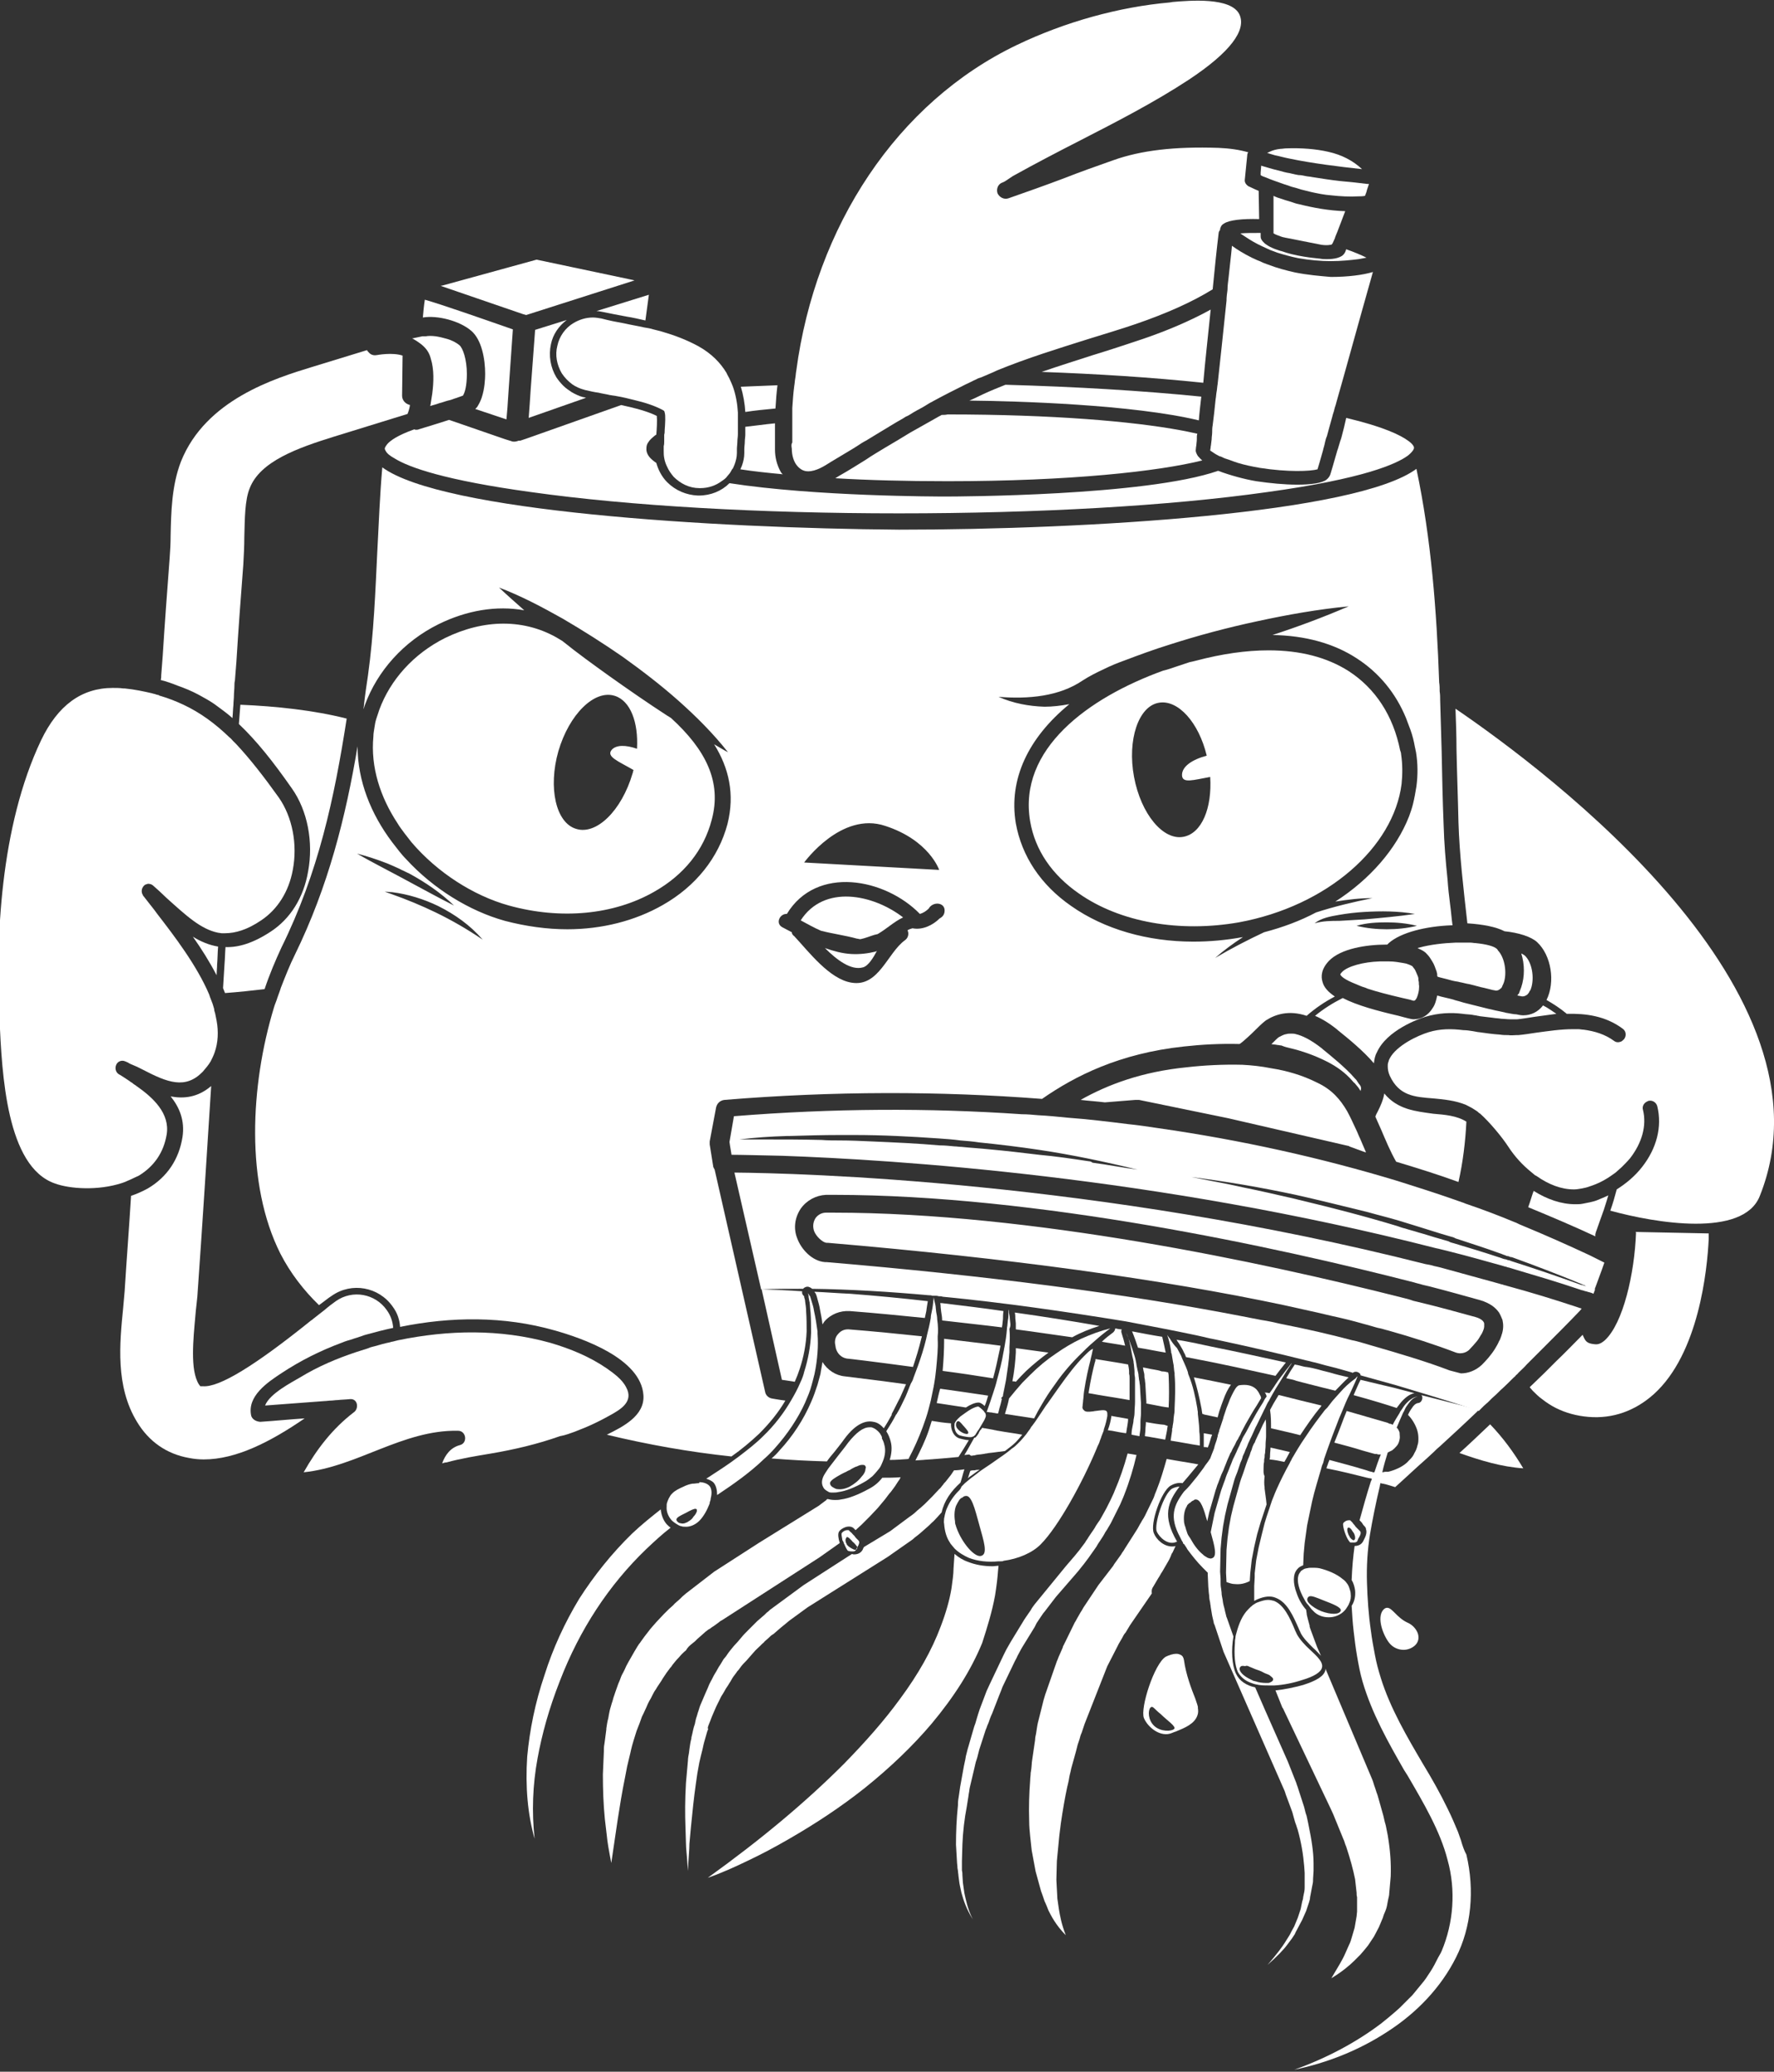 <svg xmlns="http://www.w3.org/2000/svg" viewBox="0 0 358.7 418.9"><rect x="0" y="0" width="358.7" height="418.9" fill="#333333" stroke="none"/><style>.st0{fill:#fff}</style><path class="st0" d="M244.8 62.6c-4 2.2-8.6 4.2-13.9 6-3.3 1.1-6.6 2.2-9.9 3.2-3.4 1.1-6.9 2.2-10.4 3.4 11.1.4 22.3 1.1 32.7 2.2.4-4.6 1-9.8 1.5-14.8zM294.3 143.3c.1 2.7.2 5.5.2 8.2.1 4.9.3 9.9.4 14.8.2 6.5 1 13.3 1.8 20.4 3.1.2 5.8.7 7.5 1.6 2.9.3 5.4 1.1 6.6 2.2 2.9 2.7 3.7 8.1 1.9 11.7 1.4.8 2.8 1.7 4.1 2.8 3.8-.1 7.8.4 11.3 3 .7.5.8 1.4.3 2.1-.2.2-.4.4-.6.5-.5.2-1 .2-1.4-.1-1.9-1.4-4-2-6.2-2.3-.4 0-.7-.1-1.1-.1h-1c-2.6 0-5.1.4-7.4.7-1.3.2-2.6.4-3.7.5h-.4c-.5 0-1.1.1-1.6 0-.6 0-1.1 0-1.7-.1-1.5-.1-2.9-.3-4.3-.5h-.1c-.4-.1-.7-.1-1.1-.2-.6-.1-1.3-.2-1.9-.2-2.4-.3-4.7-.3-7 .4s-6.5 2.7-7.9 5.3c0 .1-.1.2-.1.2-.1.2-.1.4-.2.6-.1.3-.1.5-.1.8 0 .6.1 1.2.4 1.9 1.9 4.1 5 4.3 8.8 4.6 2.1.2 4.4.4 6.6 1.3.6.3 1.2.6 1.8 1 .3.2.5.3.7.5.1.1.2.2.4.3 1.9 1.7 4.4 4.7 5.7 6.7 1.3 2 2.9 3.7 4.5 5 .2.2.4.3.6.5.2.2.4.3.6.4 2.4 1.7 5 2.7 7.5 2.7h.1c.5 0 1-.1 1.6-.2.5-.1 1-.2 1.5-.4 1.6-.5 3.2-1.3 4.7-2.4.3-.2.6-.4.9-.7.3-.3.6-.5.9-.8.6-.6 1.2-1.2 1.7-1.8 2.4-3.1 3.4-6.6 2.6-9.8-.2-.7.2-1.4.9-1.7.1 0 .1-.1.2-.1.8-.2 1.6.3 1.8 1.1 1 4.1-.1 8.5-3.1 12.3-1.4 1.8-3.2 3.3-5.1 4.5-.4 1.5-.8 2.9-1.3 4.3 9.1 2.5 26.8 5.5 30.2-2.9 16.6-41.3-42.6-85.7-61.5-98.6zM54.7 188.4c-3.5 2.3-6.5 3.2-9.1 3.1-.1 1.1-.1 2.3-.2 3.4-.1 1.6-.2 3.3-.3 4.9.1.3.3.7.4 1 2.7-.2 5.5-.5 8-.8 1-3 2.2-5.8 3.4-8.4 7.5-15.2 10.7-30.2 13.2-46.3-6.7-1.7-14.3-2.5-21.5-2.8l-.3 3.9c3.6 3.4 7 7.7 10.7 13 3.2 4.5 4.4 10.9 3.3 16.8-.9 5.3-3.6 9.6-7.6 12.2z"/><path class="st0" d="M279.9 221.1c-.2 1.3-.8 2.6-1.3 3.6-.2.4-.4.7-.5 1.1l1.2 2.7c.9 2.1 1.8 4.3 3 6.4 4.3 1.3 8.5 2.6 12.6 4.1.9-4 1.4-8.1 1.6-12.2-1.9-1.2-4.3-1.4-6.7-1.6-3.5-.5-7.2-.8-9.9-4.1zM172.1 192.9c-1.8-.1-3.6-.6-5.3-1.2 2.4 2.4 5.3 4.6 7.7 3.9 1.1-.3 2.1-2 2.8-3.3-.1 0-.1 0-.2.1-1.6.4-3.3.6-5 .5zM304.6 204.8c-.2 0-.3-.1-.4-.1-.5-.1-.9-.2-1.4-.3-.6-.1-1.2-.3-1.8-.4l-2.4-.6-1.2-.3c-.7-.2-1.3-.3-1.9-.5-.6-.2-1.2-.3-1.7-.5-1.1-.3-2.2-.5-3.2-.8-.2.9-.4 1.8-.9 2.5-.9 1.5-2.3 2.3-3.8 2.3-.4 0-.8-.1-1.2-.2-.5-.1-1.1-.3-1.9-.5-4.3-1-8.4-2.1-11.3-3.6-2 1-3.9 2.2-5.6 3.6 1.4.6 2.9 1.5 4.5 2.8l.1.1c2 1.6 5.2 4.2 7.3 6.7.1-.8.2-1.5.6-2.2 2-4.5 8.5-6.8 9.8-7.2 2.7-.8 5.2-.9 7.6-.6.6.1 1.3.1 1.9.2.4.1.8.1 1.1.2.2 0 .4.1.6.1.8.1 1.7.2 2.5.3.6.1 1.1.1 1.7.2.5 0 1.1.1 1.7.1h1.5c1-.1 2.2-.3 3.5-.5 1.4-.2 2.9-.4 4.4-.6-.9-.6-1.7-1.2-2.7-1.7-1 1.3-2.4 2-4 2-.5 0-.9-.1-1.4-.2-.6 0-1.3-.2-2-.3zM260.7 211.9c2.6.6 5.1 1.5 7.5 2.7 2.2 1.1 3.9 2.4 5.2 3.9.2.2.3.4.5.5.2.2.3.4.5.6.3.3.5.7.7 1 .2-.6.1-.9-.2-1.3l-.1-.1c-.1-.2-.3-.4-.4-.6-.1-.2-.3-.4-.5-.6-1.8-2.1-4.8-4.5-6.5-5.9l-.1-.1c-2.3-1.8-4-2.6-5.3-2.9-.3-.1-.6-.1-.9-.1-.4 0-.7 0-1 .1-.7.1-1.2.5-1.5.6-.2.1-.9.8-1.5 1.4h-.1c.4.1.9.1 1.3.2.3 0 .5.1.8.1.7.3 1.2.4 1.6.5zM251.2 215.3c-3.8-.1-7.7.1-11.2.5-9.1.9-16 3.5-21.5 6.6 1.6.2 3.3.3 4.9.5l6.2-.5h.7l18 3.7 24.3 5.6c.1 0 .2 0 .2.1l3 1.1c.1 0 .2.1.4.1-.4-.9-.8-1.9-1.2-2.8-.3-.6-.5-1.2-.8-1.8-.6-1.3-1.2-2.6-1.8-3.7-1.4-2.4-3.1-4.4-6.1-5.8-3-1.5-6.1-2.4-9.3-2.9-2-.4-3.9-.6-5.8-.7zM161.9 186.1c1.3.7 2.7 1.5 4.1 2.1 2.3.6 4.7.9 7.3 1.6.2 0 .4.1.6.1h.1c1-.2 1.9-.6 2.9-.9.2 0 .3-.1.5-.1 1.8-1 3.3-2.5 5.2-3.4-6.1-4.7-16-6.7-20.7.6zM50.8 286.3c-.9-4 3.3-6.8 6.2-8.7 3.8-2.5 7.8-4.5 12.1-6.1.7-.3 1.4-.5 2.1-.7.5-.2 1-.3 1.5-.5.4-.1.8-.3 1.2-.4 1.8-.5 3.7-1 5.6-1.4-.1-1.3-.5-2.5-1.3-3.6-2.3-3.3-6.9-4.2-10.3-1.8-.7.5-1.5 1.1-2.3 1.8-.3.2-.6.5-.9.7-.5.4-.9.7-1.4 1.1-.1.1-.2.2-.4.3-11.3 9.1-18.6 13.6-21.9 13.3v.1-.1h-.5l-.3-.4c-1.8-2.9-1.1-9.2-.7-13.8.1-1.4.3-2.7.4-3.9 1-14.1 1.9-28.4 2.8-42.6-2.7 2.3-5.5 2.6-8.2 2.1 1.8 2.2 2.9 4.9 2.4 8.2-.7 4.5-3.1 8.1-7 10.4-1.1.6-2.2 1.1-3.4 1.5-.4 6.5-.9 12.9-1.3 19.3-.1 1.1-.2 2.2-.3 3.4-.7 7.1-1.6 15.8 2.8 23 2.4 4 6 6.5 10.5 7.3 1 .2 2 .3 3 .3 6.5 0 13.4-3.5 20.4-8.3-3 .2-6 .5-9 .7-1-.1-1.6-.6-1.8-1.2zM43.9 195c.1-1.2.1-2.4.2-3.6-1.8-.3-3.5-1-5.1-2 1.7 2.4 3.4 5.1 4.8 7.8 0-.8.1-1.5.1-2.2zM40.2 140.5c1.1.6 2.2 1.2 3.2 1.9 1.2.9 2.5 1.8 3.6 2.8.1-.9.1-1.8.2-2.7 0-.6.1-1.3.1-1.9 0-.6.1-1.3.1-1.9 0-.4 0-.7.1-1.1l.3-3.8c.4-6.5.9-13.2 1.4-19.7.1-1.8.2-3.7.2-5.5.1-3.7.1-7.5 1.1-9.9 2.1-5.4 9.6-8.1 17-10.4l14.9-4.6c.2-.5.4-1.1.5-1.8l-.3-.1c-.8-.3-1.3-1-1.3-1.8l.1-8.1c-2.1-.7-5.2-.1-5.2-.1-.5.1-1.1 0-1.5-.4-.2-.2-.4-.4-.5-.6l-11.1 3.4c-7.5 2.3-21.5 6.6-26.5 19.1-1.9 4.9-2 10.3-2.1 15 0 1.7-.1 3.2-.2 4.6-.5 6.6-1 13.3-1.4 19.7l-.3 3.9c0 .3 0 .6-.1 1 1.2.3 2.3.7 3.3 1.1 1.7.6 3.1 1.2 4.4 1.9z"/><path class="st0" d="M25.7 238.8c.2-.1.5-.2.7-.3.6-.3 1.1-.5 1.7-.8 3.1-1.9 5-4.7 5.6-8.3.7-4.3-2.8-7.5-6.1-9.8-.2-.2-.5-.3-.7-.5-.2-.2-.5-.3-.7-.5l-.9-.6c-.5-.3-.9-.6-1.3-.8-.6-.4-.8-1.2-.5-1.9.3-.7 1.1-1 1.8-.7.3.1.7.3 1 .5.2.1.5.2.7.3.2.1.5.2.7.3l1.2.6c5 2.6 8.6 4 12.1.4.6-.7 1.2-1.4 1.6-2.1.3-.6.6-1.2.8-1.8.7-2 .8-4.2.4-6.4l-.3-1.5c-.1-.3-.2-.6-.2-.9-.1-.3-.2-.7-.3-1-.2-.6-.5-1.2-.7-1.9-2.5-5.9-7.1-11.9-10.5-16.3-.7-1-1.4-1.8-2-2.6-.2-.3-.5-.6-.7-.9-.1-.1-.2-.2-.2-.3-.4-.6-.3-1.4.2-1.9l.1-.1c.2-.2.5-.2.7-.3.4 0 .8.1 1.1.4.9.8 1.8 1.6 2.6 2.4 4 3.6 7 6.4 10.5 7.1.2 0 .5.1.7.1h.7c2.1 0 4.5-.7 7.3-2.6 3.3-2.2 5.6-5.8 6.4-10.2 1-5.2-.1-10.7-2.8-14.6-3-4.2-5.8-7.8-8.6-10.8l-.7-.7c-.2-.2-.4-.5-.7-.7-2.9-2.8-5.9-5-9.3-6.6-1.5-.7-3-1.3-4.7-1.8-.1 0-.2 0-.2-.1-.2-.1-.5-.1-.7-.2-.2-.1-.5-.1-.7-.2-1.7-.4-3.6-.8-5.6-1h-.3c-.7-.1-1.4-.1-2.1-.1-6.3 0-11.1 3.5-14.5 10.6C0 167.2-.9 190-.1 206.1c.5 11.1 1.4 29.8 11.2 33.2 3 1.1 8.7 1.5 13.6-.1.6-.2.8-.3 1-.4zM208.3 166.1c1 5.8 4.4 10.8 9.9 14.6 8.3 5.8 20.3 7.9 32.3 5.8 17.9-3.3 31.3-15.2 32.9-28 .2-2 .2-4-.1-6 0-.3-.1-.5-.2-.8-1.4-7-5-12.5-10.4-16-4.4-2.8-9.8-4.2-16.2-4.2-4.5 0-9.4.7-14.7 2.1-.4.1-.8.2-1.3.3l-2.7.9c-.9.3-1.7.6-2.6.8-15.2 5.5-29.4 15.9-26.9 30.5zm26-24c3.9-.7 8.1 4 9.7 10.7-3 .8-5 2.2-5 3.9 0 1.8 2.3 1 5.7.4.4 6.3-1.7 11.4-5.4 12.1-4.1.8-8.6-4.6-10-12.1-1.4-7.5.9-14.3 5-15zM81.8 168.5c.5.6.9 1.2 1.4 1.8 5.2 6.1 12.5 10.8 19.7 12.8 10.5 2.9 21.2 1.9 29.4-2.8 6-3.4 10-8.4 11.6-14.5 2.1-7.7-1.2-14.2-8.2-20.6-.3-.2-.6-.4-.8-.5-4-2.6-7.9-5.3-11.7-8-3.2-2.3-6.4-4.6-9.5-7.1-.2-.1-.3-.2-.5-.3-3.4-2.1-7.3-3.2-11.4-3.2-3.9 0-7.9 1-11.8 2.9-6.4 3.2-11.1 8.5-13.3 14.5l-.6 1.8c-.2.6-.3 1.2-.4 1.9-.1.6-.2 1.2-.2 1.7-.6 6.2 1.4 12.3 4.9 17.6.4.7.9 1.3 1.4 2zm31.1-16.6c2.2-7.5 7.3-12.5 11.4-11.2 3.2 1 4.8 5.4 4.5 10.7-2.3-.8-4.2-.8-5.1.2-1.2 1.4 1.3 2.3 4.4 4.1-.1.2-.1.5-.2.7-2.2 7.5-7.3 12.5-11.4 11.2-4.1-1.2-5.7-8.3-3.6-15.7zM307.3 200.4c-.1.2-.1.4-.2.5 0 0 0 .1-.1.1-.1.1-.1.2-.2.3.2 0 .4.1.6.1.3.1.6.1.9 0 .2-.1.5-.2.7-.5.1-.1.2-.3.3-.5 0 0 0-.1.1-.1.9-1.9.6-5.5-1.1-7.1-.2-.1-.4-.3-.7-.4.7 2.2.7 4.7 0 6.8-.1.3-.2.5-.3.8zM302.7 191.9c-.6-.6-2.3-1-4.3-1.2-.4 0-.7-.1-1.1-.1h-2-1c-2.5.1-5.1.4-7.3 1-.1 0-.3.1-.4.1 0 0 .1 0 .2.1.7.3 1.3.6 1.7 1.1l.1.1c.4.4.7.9 1 1.4.4.6.6 1.3.9 2.1 0 .2.1.3.1.5v.2c0 .1 0 .2.1.3.6.2 1.2.3 1.9.5s1.4.4 2.2.5c.1 0 .3.1.4.1.6.1 1.2.3 1.9.4l1.2.3c.2.1.5.1.7.2.2 0 .3.1.4.1.5.1.9.2 1.3.3l1.2.3c.2 0 .4.1.6.1.3 0 .6-.1.9-.4.2-.1.3-.3.4-.6.1-.2.2-.4.3-.7.6-1.9.2-4.9-1.2-6.4-.1-.2-.2-.3-.2-.3zM275.4 199.5c.3.1.7.2 1.1.4 1.8.6 4.1 1.2 7.1 1.9.8.2 1.5.3 2 .5.3.1.5.1.8-.4.2-.4.4-1 .5-1.7 0-.4.1-.8 0-1.1 0-.3 0-.6-.1-.9v-.3c0-.2-.1-.5-.2-.7-.1-.2-.2-.5-.3-.7-.1-.2-.2-.5-.4-.7-.1-.1-.2-.3-.3-.4-.1-.1-.5-.3-1.1-.5-.2-.1-.5-.1-.9-.2-.7-.1-1.6-.3-2.7-.3h-.8-1.1c-3.4.1-6.5 1-7.6 2.1-.3.3-.3.4-.4.5.1.4.9 1.1 3.2 2 .5.2.9.4 1.2.5zM198.8 79.7c-.9.4-1.8.9-2.8 1.3 9.8.1 33.1.8 46.4 4 .1-1.4.3-3 .5-4.8-11.9-1.2-25.3-2-39.6-2.4-1.5.6-3 1.2-4.5 1.9zM156.8 82.6c.1-1.6.2-3.1.4-4.7-2.5.1-5 .2-7.4.3.5 1.7.8 3.4.9 5.1 1.9-.3 4-.5 6.1-.7z"/><path class="st0" d="M271.3 88.2c-.1.5-.3.9-.4 1.3-.2.6-.3 1.1-.5 1.6-.8 2.8-1.3 4.5-1.4 4.8-.1.3-.3.7-.8 1.1-.9.7-3.2 1-5.9 1-2.6 0-5.6-.3-8.3-.7-2.4-.4-5.3-1.2-7.7-2.1-14.6 5.1-53 5.2-55 5.2-1.6 0-26.4 0-43.8-2.7-1.6 1.6-3.8 2.5-6.2 2.5h-.2c-2.3-.1-4.5-1-6.2-2.7-1.1-1.1-1.8-2.5-2.2-3.9-1.2-.8-1.9-1.6-2-2.6v-.3c0-.5.1-.9.4-1.3.3-.5.8-.9 1.4-1.4.1 0 .1-.1.2-.1.1-1.1.2-2.9.1-3.8-2-1-4.5-1.6-7.2-2.2l-19.2 6.8-1.2.4h-.3c-.3.1-.6.2-.9.2-.2 0-.4 0-.6-.1l-1.3-.4-11-3.8-.3-.1c-1.5.5-3.5 1.1-6.1 1.9-.2.1-.4.1-.6.1-.1 0-.2 0-.3-.1-3.4 1.2-4.9 2.3-5.5 3-.4.5-.5.8-.5.9 0 0 0 .2.2.5.2.4.7.9 1.8 1.5 2.9 1.8 10.1 4.4 27.6 6.8 19.9 2.8 46.3 4.3 74.4 4.3s54.6-1.5 74.4-4.3c19.6-2.7 26.2-5.7 28.5-7.4 1.1-.9 1.2-1.4 1.2-1.5v-.1c0-.2-.2-.7-1.2-1.4-1.5-1.1-4.9-2.8-12.5-4.6-.3 1.4-.6 2.6-.9 3.7z"/><path class="st0" d="M190.4 83.9c-.3.2-.6.3-.9.5-1.8 1-3.7 2.1-5.5 3.1-.8.5-1.5.9-2.3 1.4-.9.5-1.8 1.1-2.7 1.6-1.3.8-2.7 1.6-4 2.5-1.8 1.1-3.5 2.2-5.3 3.2-.3.2-.5.3-.8.5 6.7.4 14.3.6 22.7.6 24.8 0 42.7-2 51.5-4.2-.4-.3-.6-.6-.9-.9-.3-.5-.5-.9-.4-1.4 0 0 0-.3.1-.8 0-.3.1-.7.1-1.2v-.4c0-.2 0-.4.1-.7-1-.2-2.2-.5-3.4-.7-9.7-1.8-25.9-3.2-47.1-3.2-.4.1-.8.1-1.2.1zM157.8 95.3c-.7-1.3-1.1-2.8-1.1-4.4v-.1-1.6-1.4-1.6-.6c-2.1.2-4.1.5-6 .7v1.6c0 .5-.1.9-.1 1.3 0 .6-.1 1.1-.1 1.6v.8c0 .9-.2 1.8-.5 2.6-.1.2-.2.5-.3.7 2.6.4 5.4.7 8.6 1-.2-.1-.4-.4-.5-.6zM95.3 66.9c2.1 1.8 2.8 5.7 2.8 8.7 0 1-.1 3-.7 4.8-.2.6-.5 1.2-.8 1.7-.1.2-.3.4-.5.6l1.8.6 4.5 1.5.2-2.3.1-1.5.1-1.5.9-12.9c-6.3-2.2-14.3-5-17.8-6-.2 1.3-.3 2.5-.4 3.6 3-.5 7.5.7 9.8 2.7zM122 63.1c1.4.3 3 .6 4.6.9 1.3.2 2.6.5 3.9.8l.7-5.2-10.6 3.3c.4 0 .9.1 1.4.2zM114.6 64.7l-6.4 2-.9 12.1-.1 1.5-.1 1.5-.2 2.7 11.4-4 .2-.1c-.2 0-.4-.1-.6-.1-.8-.2-1.6-.6-2.3-1-.6-.4-1.2-.8-1.7-1.3s-1-1.1-1.4-1.7c-1.2-2-1.6-4.4-1.1-6.7.4-2 1.6-3.7 3.2-4.9z"/><path class="st0" d="M126.3 65.4c-1.7-.3-3.2-.6-4.7-1-.6-.1-1.2-.2-1.7-.2-1.4 0-2.7.4-3.9 1.1-1.7 1-2.9 2.7-3.3 4.6-.5 1.9-.1 3.9.9 5.6.6.9 1.3 1.6 2.1 2.2.7.5 1.6.9 2.4 1.1.1 0 .2.1.4.1.8.2 1.7.4 2.5.5.8.2 1.6.3 2.4.5h.1c.4.1.8.1 1.2.2 1.2.2 2.4.5 3.6.8 2.1.5 4 1.1 5.7 2l.3.2.1.3c.2.7.1 2.1 0 3.6 0 .3 0 .6-.1.9V89.2c0 .3 0 .7-.1 1V91.1c0 .5 0 1 .1 1.5.1.6.3 1.2.6 1.8.3.7.8 1.4 1.3 2 1.4 1.4 3.2 2.3 5.2 2.3h.2c1.6 0 3.1-.5 4.3-1.4.3-.2.6-.4.9-.7.2-.2.3-.4.5-.6.2-.2.4-.5.5-.7.1-.2.2-.4.4-.6.1-.2.2-.5.3-.7.3-.8.5-1.6.5-2.4v-.8c0-.5.1-1.1.1-1.6 0-.4.1-.9.1-1.4v-.7-.8-.7-.7-.7-.8c-.1-1.7-.4-3.5-1-5.2-.2-.5-.4-1-.6-1.4-.2-.5-.5-.9-.7-1.4-1.2-2-3-3.9-5.7-5.4-2.4-1.3-4.8-2.2-7.2-2.9-.6-.2-1.2-.3-1.9-.5-.6-.2-1.3-.3-1.9-.4-1.3-.3-2.6-.5-3.9-.8zM85.4 69.8c.8.7 1.4 1.5 1.7 2.7.7 2.2.6 4.8.3 7.1-.1.7-.2 1.3-.3 1.9 0 .2-.1.4-.1.6.3-.1.6-.2 1-.3.4-.1.8-.3 1.3-.4.6-.2 1.2-.4 1.7-.5.4-.1.8-.3 1.2-.4.6-.2 1.1-.4 1.4-.5.4-.6.8-2 .8-4.4 0-2.9-.8-5.2-1.5-5.8-.6-.5-1.5-1-2.6-1.3-.7-.2-1.5-.4-2.2-.5-.8-.1-1.5-.1-2 0h-.7l-1.9.4h-.2c.1 0 .1.1.2.1.7.4 1.3.8 1.9 1.3zM106.4 63.7l.3-.1 21.6-6.9-.4-.1-19.4-4.1-18.9 5.2-.5.1 16.6 5.7zM160.1 90.7c0 .1 0 .1 0 0 0 1.4.4 2.7 1.1 3.5.6.7 1.3 1.1 2.2 1.1 1.6 0 3.2-1 4.6-1.9l4.5-2.7c.3-.2.5-.3.8-.5.6-.4 1.2-.8 1.8-1.1.8-.5 1.5-.9 2.3-1.4 1.7-1 3.4-2.1 5.2-3.1.3-.2.6-.4.9-.5.6-.3 1.1-.7 1.7-1 .3-.2.6-.3.9-.5.6-.3 1.2-.7 1.7-1 .3-.2.6-.3.9-.5 2.2-1.2 4.4-2.3 6.6-3.4.7-.3 1.4-.7 2.1-1 .3-.2.7-.3 1-.4 1.1-.5 2.2-.9 3.2-1.4 6.1-2.5 12.3-4.4 18.3-6.3 3.2-1 6.6-2 9.8-3.1 6.1-2.1 11.3-4.4 15.5-7 .4-4.1.8-8 1.2-11.3 0-.2.1-.5.3-.7v-.2c.1-.3.2-.8.8-1.1 1-.7 3.7-1 7.1-.9l-.1-5.7c-1.2-.5-1.9-.9-2-.9-.5-.3-.9-.8-.8-1.4l.5-5c0-.2.1-.4.2-.5-1.7-.5-3.7-.8-6-.9-8.9-.3-15.7.5-21.3 2.5-3.4 1.2-6.8 2.4-10.1 3.7-3.7 1.4-7.4 2.7-11.1 4-.9.3-1.8-.2-2.2-1-.3-.9.1-1.9 1-2.2.3-.1.8-.4 1.2-.7l.9-.6c4.5-2.5 9.1-4.9 13.6-7.2 7.4-3.8 15-7.7 22-12.3 8.3-5.5 11.7-10 10.2-13.2-1.7-3.5-10-2.8-13.5-2.5l-.6.1c-10.2.9-21.1 3.9-30.9 8.6C181.4 20.7 164.9 45.7 161 75c-.1.5-.1 1-.2 1.5s-.1 1-.2 1.5c-.2 1.5-.3 3-.4 4.5v7c-.2.2-.2.7-.1 1.2zM260.9 32.1c4.3.9 9.8 1.6 14.5 2.1-1.8-1.7-4.1-2.9-6.8-3.5-2.6-.6-5.5-.8-8.5-.7-.4 0-.8.1-1.2.1-.9.1-1.6.3-2.2.6-.2.1-.4.2-.5.2.5.2 1 .3 1.6.5 1 .2 2 .5 3.1.7z"/><path class="st0" d="M261.9 55.1c-1.8-.4-3.7-.9-5.5-1.6-.6-.2-1.1-.4-1.7-.7-.6-.2-1.1-.5-1.6-.7-1.6-.8-2.9-1.6-4-2.4-.2 2.3-.5 4.5-.7 6.6-.1.8-.2 1.5-.2 2.3-.1.7-.2 1.5-.2 2.2-.7 6.7-1.3 12.4-1.8 16.9-.1.5-.1 1-.2 1.5s-.1 1-.2 1.5c-.2 2-.4 3.8-.6 5.3-.1.5-.1 1-.1 1.4 0 .5-.1.9-.1 1.3v.1c-.1.6-.1 1.1-.2 1.5 0 .3-.1.6-.1.8.1.1.2.1.3.2.3.2.7.5 1.3.8.2.1.3.2.5.2.3.1.6.3.9.4l.9.3c.5.2 1.1.4 1.7.6 1.3.4 2.7.7 4.4 1 5.7.9 10.3.7 11.7.3.2-.6.5-1.7 1.1-3.8.1-.5.3-1 .4-1.6.1-.4.2-.9.4-1.3.3-1.2.7-2.5 1.1-4 .1-.5.3-.9.4-1.4.1-.5.3-.9.4-1.4 1.7-5.9 4-14.4 7.4-26.4-2 .6-5 1-8.5 1-2.3-.2-4.7-.4-7.2-.9z"/><path class="st0" d="M250.8 47.2c.3.2.7.5 1.2.8.9.6 1.9 1.2 3.2 1.8.4.2.9.4 1.3.6.1 0 .2.1.2.1.5.2 1.1.4 1.6.6 1.3.4 2.7.8 4.2 1.1 2.3.4 4.5.6 6.6.6 2.1 0 4-.2 5.6-.4.6-.1 1.1-.2 1.6-.3-1-.5-2.4-1.1-4.1-1.7-.1.2-.1.3-.1.3-.1.3-.3.7-.7 1-.6.4-1.5.7-3.1.7-.4 0-.9 0-1.4-.1-.9-.1-2-.2-3.2-.4-1.9-.3-3.4-.7-4.5-1.1-.1 0-.3-.1-.4-.1-.6-.2-1.2-.4-1.6-.6-.7-.3-1.1-.6-1.5-.9-.3-.3-.5-.5-.6-.7-.2-.3-.2-.6-.2-.8v-.6c-1.8 0-3.1 0-4.1.1zM269.3 49.7z"/><path class="st0" d="M269.9 48.2c.1-.4.3-.8.5-1.3.4-1 .9-2.4 1.6-4.2-3.3-.1-6.5-.7-9.3-1.4-.6-.1-1.1-.3-1.7-.5-.6-.2-1.1-.3-1.6-.5-.7-.2-1.3-.4-1.9-.7v7.6c.1 0 .2.1.2.1.2.1.4.2.7.3.3.1.7.3 1.2.4.2 0 .3.1.5.1l7.1 1.4c.7.1 1.3.1 1.8 0 .1 0 .2 0 .3-.1.2-.2.3-.6.6-1.2zM256 35.9c.9.4 2.1.8 3.5 1.3.2.1.4.1.6.2.4.1.8.3 1.2.4.4.1.7.2 1.1.3.2.1.4.1.6.2.7.2 1.3.3 2 .5 1.3.3 2.8.6 4.2.7 1.8.2 3.6.3 5.5.2.4 0 .8 0 1.3-.1l.3-.8.1-.4.4-1.2h-.3c-1.5-.2-3.4-.4-5.6-.6-1.8-.2-3.7-.5-5.6-.8-.4-.1-.9-.1-1.3-.2-.5-.1-.9-.2-1.4-.2-.2 0-.4-.1-.6-.1-.4-.1-.9-.2-1.3-.3-.7-.1-1.4-.3-2.1-.5-1.3-.3-2.6-.7-3.6-1v.2l-.1 1.2v.5c.2.2.6.3 1.1.5zM180.3 285.9c.6-1.1 1.1-2.2 1.7-3.3l1.2-2.7c-5-.7-9.2-1.2-12.4-1.6-1.9-.2-3.5-1.3-4.5-2.9-.1.8-.3 1.6-.4 2.4-.2.7-.4 1.5-.6 2.2-.4 1.2-.8 2.4-1.3 3.5-1.5 3.5-3.7 6.9-6.4 9.8-.5.6-1 1.1-1.6 1.6 3.7.3 7.4.5 11.2.6.4-.6.9-1.2 1.5-1.9.6-.8 1.3-1.6 2-2.6 2.5-3.4 4.6-3.8 5.9-3.5.8.1 1.5.6 2.1 1.3.6-.9 1.1-1.8 1.6-2.7v-.2z"/><path class="st0" d="M189.5 266.8c0-.5-.1-1-.2-1.5l-.1-.9c0-.3-.1-.7-.2-1.1-.1-.3-.1-.6-.2-1 0 .4-.1.6-.1.9-.1 1.2-.3 1.9-.3 2-.1.4-.2.9-.2 1.3-.2 1.2-.5 2.4-.8 3.6 0 .2-.1.3-.1.5-.5 2.1-1.1 3.9-1.7 5.6l-.9 2.4c-.1.4-.3.8-.5 1.1-.4.9-.7 1.8-1.1 2.7-.6 1.2-1.1 2.4-1.8 3.5 0 0 0 .1-.1.1-.6 1.2-1.3 2.3-2 3.4.4.6.7 1.3.9 2.1.3 1.1.2 2.4-.2 3.7 1.3 0 2.6-.1 3.8-.2 1.1-2.1 2.1-4.3 2.9-6.5.2-.6.4-1.1.6-1.7.4-1.2.7-2.4 1-3.6.2-.9.4-1.9.6-2.9 0-.2.1-.4.1-.6.2-1.1.3-2.1.4-3 .2-2.2.4-4.1.3-5.9v-.6c.1-.8.1-2.1-.1-3.4zM140 332.3l.5-.4.5-.5.8-.7c.3-.3.6-.5.9-.8.3-.2.5-.4.7-.5l.2-.1c.2-.2.4-.3.7-.5l1.1-.8c.2-.2.4-.3.6-.4l19.7-12.7 4.1-2.9c-.3-.9-.4-1.8-.2-2.2.2-.5 1.1-1 1.7-1.1.7-.1 1.1.1 1.3.3l.4.4c.4-.4.9-.8 1.2-1.1l.5-.5 1.2-1.2 1.6-1.7 1.5-1.8c.4-.5.7-1 1.1-1.4l.3-.4c.4-.5.8-1.1 1.1-1.6l.2-.3c.2-.2.3-.5.4-.7-1.2.1-2.5.1-3.7.1-.7.9-1.6 1.7-2.8 2.3-2 1.1-4 1.9-5.6 2.1-.4.1-.8.1-1.2.1-.6 0-1.1-.1-1.5-.2-.1.1-.2.1-.2.2l-1.6 1.2-12.1 7.5-9 5.8-5.7 4.4c-.2.2-.5.4-.7.6l-.4.4c-.5.5-1.1.9-1.5 1.4l-.9.8-.6.6-.4.4c-.5.5-1 1.1-1.5 1.6-.5.6-1.1 1.2-1.6 1.9-.5.6-1 1.3-1.5 2l-.2.3c-.2.2-.3.4-.5.7l-.6 1-1.2 2.1c-.3.5-.6 1.1-.8 1.6l-.3.6c-.3.5-.5 1-.7 1.6l-.3.7c-.2.6-.4 1.1-.6 1.7l-.2.6c-.2.5-.3 1.1-.5 1.6l-.2.7c-.2.6-.3 1.2-.4 1.7l-.1.6c-.2.7-.3 1.4-.4 2.1v.2c-.1.8-.2 1.5-.3 2.3l-.1.7c-.1.5-.1 1-.1 1.5l-.1 2.3-.1 2.3c0 2.9.1 6 .4 9l.4 3.4c.1 1.2.4 2.9.9 5.5l1.3-8.8c.4-2.6.9-5.7 1.5-8.6l.4-2.1.5-2.1c.1-.4.2-.8.3-1.3l.2-.8c.2-.7.4-1.4.6-2 .2-.7.4-1.3.7-2l.2-.5c.2-.5.3-.9.5-1.4l.3-.6c.2-.4.4-.9.6-1.3.1-.2.2-.5.3-.7.2-.4.4-.8.6-1.1l.3-.6c.2-.4.4-.8.7-1.2l.3-.5c.3-.4.5-.8.8-1.2l.3-.5c.3-.4.5-.8.8-1.2l.6-.8c.1-.2.3-.3.4-.5l.2-.3c.4-.5.8-1 1.3-1.5.4-.5.9-1 1.4-1.4.4-.7.8-1 1.3-1.4z"/><path class="st0" d="M143.4 348.5l.2-.5c.2-.6.4-1 .6-1.5.1-.2.2-.5.3-.7.2-.5.4-.9.6-1.3l.3-.6c.2-.4.4-.9.7-1.3l.3-.5c.2-.4.5-.9.8-1.3l.3-.5c.3-.4.5-.9.8-1.3l.6-.8c.1-.2.2-.3.4-.5l.3-.4c.4-.6.9-1.1 1.4-1.6.4-.5.9-1 1.4-1.6.4-.5.9-.9 1.3-1.3l.4-.4c.2-.2.4-.3.5-.5l.8-.7c.3-.3.6-.6 1-.8l.8-.7c.2-.2.5-.4.7-.6l1.1-.9c.2-.2.4-.3.6-.5l3.7-2.7 16.2-10.2 5-3.5c.3-.3.7-.6 1.1-.9l.6-.5c.6-.5 1.1-1 1.7-1.5l.5-.5c.4-.3.7-.7 1.1-1.1l.9-1c.5-2.3 1.9-4.3 3.8-6 .3-.9.5-1.8.8-2.7-.7.1-1.4.2-2.1.2-.1.2-.3.4-.4.6l-.2.3c-.4.5-.7.9-1.1 1.4-.2.2-.4.4-.5.6-.3.3-.5.7-.8.9l-1.4 1.5-1.5 1.5c-.3.3-.7.6-1 .9-.2.1-.3.3-.5.4-.5.5-1 .9-1.6 1.3l-3.9 2.9-5.3 3.2c-.1.2-.2.3-.2.4l-.1.2c-.4.7-1.1.9-1.7.9-.1 0-.3 0-.4-.1l-.8.5-9 5.8-6.8 5c-.2.2-.4.4-.7.6l-.4.4c-.5.4-1 .9-1.5 1.3l-.8.8-.6.6-.4.4c-.5.5-1 1-1.4 1.5-.5.6-1 1.2-1.5 1.7-.5.6-1 1.2-1.4 1.8l-.2.3c-.2.2-.3.4-.5.6l-.6 1c-.5.7-.8 1.4-1.2 2-.3.5-.5 1-.8 1.5l-.3.6c-.2.5-.4 1-.6 1.4l-.3.7c-.2.5-.4.9-.6 1.4-.1.2-.2.5-.3.7-.2.5-.3 1-.5 1.5l-.2.7c-.2.5-.3 1.1-.4 1.6l-.2.6c-.2.7-.3 1.4-.5 2.1v.2c-.2.7-.3 1.5-.4 2.2l-.1.8c-.1.5-.2 1-.2 1.5l-.4 4.5c-.2 3.5-.2 6.3-.1 8.9l.1 3.3c0 1 .2 2.5.3 4.2l.1 1.4c.1-2.5.3-4.3.3-5.5l.3-3.3c.3-3.1.6-6 1-8.8l.3-2.1.4-2.2c.1-.4.2-.9.3-1.3l.2-.8c.2-.7.3-1.4.5-2.1l.6-2.1.2-.5c-.2-.1 0-.6.2-1.1zM204 282.9c-.2 1-.5 2-.8 3 2 .3 3.9.6 5.9.9.5-1 1-1.9 1.6-2.9.7-1.2 1.4-2.3 2.2-3.4 1.5-2.2 3.2-4.3 5.1-6.2 1.1-1.1 2.2-2.2 3.4-3.2 1-.9 2-1.7 3.1-2.5-2 .5-3.9 1.2-5.9 2.1-1.7.8-3.4 1.8-5.1 3-1.8 1.2-3.5 2.6-5.2 4.3l-1.6 1.6c-.9 1-1.8 2.1-2.7 3.2v.1zM201.2 322.6c.3-1.9.5-3.5.6-5l.1-1c-.4 0-.8.1-1.2.1-1.8 0-3.5-.3-5-.9-.9-.3-1.9-.9-2.7-1.6l-.2 3c0 1.1-.2 2.4-.4 3.9-.4 2.5-1.2 5.2-2.2 7.8-1.8 4.8-4.5 9.6-8.2 14.6-3.2 4.4-7 8.7-11.4 13.2-7.8 7.8-16.8 15.3-27.5 23 2.6-.9 5.3-2.1 8.4-3.6 2.5-1.2 5-2.5 8.1-4.3 5.2-3 10.4-6.4 15.3-10.3 5.1-4.1 9.7-8.5 13.5-13 4.5-5.4 7.9-10.7 10.2-16.3 1-3.1 2-6.3 2.6-9.6zM196.2 297.4c-.2.5-.3 1-.5 1.5.2-.2.5-.4.8-.6.4-.3.7-.5 1.1-.8.2-.1.3-.2.5-.3h-.3c-.2 0-.4 0-.7.1-.4 0-.6 0-.9.1zM233.2 320.8l1-1.7c.3-.4.5-.9.8-1.3l1.1-1.9c.3-.5.6-1.1.8-1.7l.2-.3c.2-.4.4-.9.6-1.3-.2.1-.5.1-.7.1-1.7 0-3.2-1.4-3.7-2.7-.8-1.9 1.5-8.5 3.4-9.6.5-.3 1.5-.7 2.4-.5.4-.5.8-.9 1.2-1.4.6-.7 1.3-1.6 2-2.4-2.1-.4-4.3-.7-6.4-1.1-.6 2.1-1.2 4.2-2 6.2l-.2.5c-.2.4-.3.9-.5 1.3l-1.7 3.5c-.2.4-.4.7-.6 1-.1.2-.2.4-.4.7-.3.6-.6 1.1-1 1.7l-2.1 3.3c-.2.4-.5.7-.7 1.1l-1 1.4c-.2.3-.4.5-.6.9l-3 3.9-2.8 4.2c-.3.4-.5.9-.8 1.3l-.8 1.4c-.1.2-.2.4-.4.7l-2.2 4.5c-.1.2-.2.3-.2.5l-.7 1.6c-.2.4-.3.8-.5 1.2l-2.2 6.3c-.2.5-.3 1-.5 1.6l-1 4c-.2.7-.3 1.3-.4 2l-.1.7c-.1.4-.2.9-.2 1.3l-.6 4.1c-.1.6-.1 1.3-.2 2l-.1.6c0 .5-.1 1-.1 1.5-.2 2.6-.3 5.4-.2 8.2 0 1.1.1 2.1.2 3.1l.3 2.8.8 4.3 1.1 4c.2.5.4 1.1.6 1.7l.1.3s.3.6.8 1.9c.5 1 1.5 3 3.5 5-.9-2.3-1.2-4.1-1.4-5.3l-.3-2.1-.2-3.8.1-3.8.5-5.2.3-2.4c.4-2.7.8-5.1 1.3-7.4.1-.4.2-.8.3-1.3l.1-.6c.1-.6.3-1.2.4-1.8l1-3.6.3-1.2.4-1.2c.1-.4.2-.8.4-1.2l.6-1.8 4.4-11.2c.1-.2.1-.3.2-.5l2-3.9.3-.6.7-1.2c.2-.4.4-.8.7-1.1l.9-1.5 4.4-6.4c-.1-.8.1-1.1.3-1.4z"/><path class="st0" d="M209.6 328.2l.8-1.2c.3-.4.5-.8.8-1.1l2.3-3 3.9-4.5c.2-.2.4-.5.6-.7l1.2-1.5.9-1.2 1.2-1.7c.3-.4.5-.7.7-1.1l.4-.6c.4-.6.8-1.2 1.1-1.8l.4-.6c.2-.4.5-.8.7-1.2l1.9-3.8c.2-.5.4-.9.6-1.4l.2-.5c1.1-2.8 1.9-5.5 2.5-8.1l-1.8-.3c-.7 2.6-1.6 5.2-2.6 7.5l-.2.5c-.2.4-.4.9-.6 1.3l-.9 1.8-1 1.8c-.2.4-.4.7-.7 1.1l-.4.6c-.3.6-.7 1.1-1.1 1.7l-.4.6c-.2.4-.5.7-.7 1.1l-1.2 1.6c-.3.4-.6.7-.9 1.1l-1.2 1.4c-.2.2-.4.5-.6.7l-.9 1.1-5.4 6.6c-.3.4-.6.8-.8 1.2l-.9 1.3c-.1.2-.3.4-.4.6l-2.5 4.1c-.1.2-.2.3-.3.5l-.8 1.4-.6 1.2-2.8 5.9c-.2.4-.4.9-.6 1.3l-1.4 3.7c-.2.6-.4 1.2-.6 1.9l-.2.7c-.1.4-.3.8-.4 1.2l-1.1 3.8c-.2.6-.3 1.2-.5 1.9l-.1.6c-.1.5-.2.9-.3 1.4l-.7 3.9c-.1.4-.1.8-.2 1.3l-.1.7c-.1.6-.2 1.2-.2 1.8v.2c-.3 2.9-.4 5.5-.4 8l.2 3.4c0 .4.1.8.1 1.3l.1.6c0 .3.1.7.1 1l.2 1.5s.1.6.4 1.9c.4 1.5 1 3.3 2.3 5.4-1.1-2.2-1.4-4-1.7-5.3l-.3-2.1-.1-1.5c0-.3 0-.6-.1-1v-.6-1.3l.1-3.4c.1-2.5.4-5.1.9-7.7.1-.6.2-1.3.3-1.9l.1-.7c.1-.4.1-.8.2-1.2l.9-3.8c.1-.4.2-.9.3-1.3l.2-.6c.2-.6.3-1.2.5-1.9l1.2-3.7c.1-.4.3-.7.4-1.1l.3-.7c.2-.6.4-1.2.7-1.8l1.4-3.6c.1-.3.3-.7.4-1 .1-.3.2-.5.3-.8l2.5-5.2c.2-.4.4-.7.5-1l.8-1.5c.1-.2.2-.3.3-.5l2.4-3.9.4-.8zM274.4 385.7v.8l-.1 1-.4 2.3-.5 1.7c-.1.3-.2.7-.3 1-.1.3-.2.5-.3.7l-.8 1.8c-.5 1.2-1.5 2.8-2.8 5 2-1.2 3.6-2.5 4.7-3.6l1.1-1.1.7-.8c.3-.4.6-.7.9-1.1l1.2-1.8 1-1.9.8-1.9c.1-.3.2-.7.4-1.1l.2-.5c.2-.5.3-1.1.4-1.7l.1-.5c.1-.4.2-.8.2-1.2l.3-3.4c.1-2.6-.1-5.3-.6-8.3l-.1-.5-.3-1.5-.2-.7c-.1-.4-.2-.9-.3-1.3l-1.1-3.9c-.1-.4-.3-.8-.4-1.2l-.2-.6c-.2-.5-.3-1-.5-1.5l-9.5-22.5v.3c-.3 1.2-1.7 2.1-4.5 3-1.8.5-3.7.9-5.6 1.1l1.4 3.5.1.1 9.7 20.4c.2.4.3.7.5 1.1l2 4.9c.2.4.3.8.4 1.1l.2.5c.8 2.4 1.4 4.6 1.8 6.6l.3 2.7c0 .3 0 .6.1.9v2.1z"/><path class="st0" d="M262.4 389.9l.9-1.7.8-1.8.6-1.8c.1-.3.2-.7.2-1l.1-.5c.1-.5.2-1.1.3-1.6l.1-.5c.1-.4.1-.7.1-1.1l.1-1.6v-1.5c0-2.3-.4-4.8-1-7.7l-.1-.5c-.1-.5-.2-.9-.3-1.4l-.2-.6-.3-1.2-1.2-3.7c-.1-.4-.3-.8-.4-1.2l-1.7-4.3-4.6-10.4-2-4.6c-1.8-.4-3.2-1.3-3.9-2.8-.8-1.7-1-4.7-.5-7.5l-1.2-3.4c-.1-.2-.1-.4-.2-.5l-.3-1.2c-.1-.6-.3-1.1-.4-1.7 0-.2-.1-.5-.1-.7-.1-.5-.2-.9-.2-1.4l-.1-.8c-.1-.5-.1-.9-.1-1.3v-.7l-.1-1.4.1-4.6.2-2.3.3-2.3.4-2.2.5-2.2 1.2-4.3c.2-.8.5-1.6.8-2.3l.6-1.8c.2-.4.4-.9.5-1.4.1-.1.1-.3.2-.4.2-.4.3-.8.5-1.2.2-.4.3-.8.5-1.2 0-.1.1-.1.1-.2.2-.5.5-1 .7-1.5.3-.6.5-1.2.8-1.7.5-1 1-2.1 1.5-3.1.3-.5.5-1.1.8-1.6 0 0 0-.1.1-.1l.2-.4.6-1.1.7-1.2c.4-.6.8-1.3 1.3-2.1s1.1-1.8 1.8-2.8c.1-.1.1-.2.2-.3-.1.1-.1.2-.2.2-.8 1-1.5 1.9-2.1 2.7-.8 1-1.3 1.9-1.8 2.6l-.5.7c-.2 0-.4-.1-.6-.1h-.1c-.1 0-.2 0-.3-.1 0 0 0 .1.1.1 0 .1 0 .1.1.2.1.2.2.4.2.6l-.3.4c-.2.3-.3.6-.5.9-.9 1.4-1.7 2.8-2.4 4.1-.3.6-.6 1.1-.9 1.7-.2.4-.5.8-.7 1.2 0 .1-.1.1-.1.2s-.1.2-.1.3c-.2.4-.4.8-.5 1.1-.2.4-.4.8-.6 1.3 0 .1-.1.2-.1.2-.2.5-.5 1-.7 1.5-.2.6-.5 1.2-.7 1.8-.3.7-.6 1.4-.8 2.1l-.3.8c-.2.5-.3.9-.5 1.4l-1.3 4.5-.8 3.9c.8 2.9 1.4 5 .2 5.3-.2.1-.5 0-.8-.1-.2-.1-.3-.2-.5-.3-.2-.1-.3-.2-.5-.4-.9-.7-1.8-1.9-2.5-3.2-.1-.1-.1-.2-.2-.3-.1-.1-.1-.2-.2-.3-.2-.3-.3-.7-.4-1-.1-.2-.1-.4-.2-.6 0-.1 0-.2-.1-.3-.1-.4-.2-.7-.2-1-.1-1.2.1-2.2.5-2.9.1-.1.1-.3.2-.4l.3-.3c.1-.1.1-.1.2-.1.2-.2.4-.4.7-.5.1-.1.2-.1.3-.2h.2c1 0 1.6 1.9 2.3 4.4l.4-1.8 1.3-4.5c.2-.5.3-1 .5-1.4l.3-.8c.2-.6.5-1.3.8-1.9.2-.6.5-1.2.7-1.8.2-.5.5-1.1.7-1.6 0 0 0-.1.1-.1.2-.5.4-.9.7-1.4.2-.3.3-.7.5-1 .1-.1.1-.2.2-.3.1-.1.1-.3.2-.4.2-.3.4-.7.5-1 .3-.6.6-1.1.9-1.7.7-1.2 1.4-2.5 2.2-3.7l.9-1.5c0-.1-.1-.3-.1-.4-.2-.3-.3-.6-.5-.9-.1-.1-.2-.3-.3-.4l-.2-.2c-.8-.7-1.9-.9-3.3-.7-.1 0-.3.1-.5.3-.4.4-.9 1.4-1.4 2.5-.2.5-.4 1.1-.7 1.8l-.6 1.8c0 .1-.1.3-.1.4l-.6 1.8c-.1.3-.2.5-.2.7 0 .1-.1.2-.1.3-.1.3-.2.5-.2.8-.1.2-.1.4-.2.7-.2.6-.4 1.1-.5 1.6 0 .1-.1.2-.1.3-.3.7-.5 1.3-.7 1.8-.1.1-.1.2-.2.3-.3.5-.7.9-1 1.4-.1.1-.1.2-.2.3-.2.3-.4.5-.6.8-.2.3-.4.5-.6.8-.3.4-.6.7-.9 1.1-.4.5-.8 1-1.2 1.4l-.3.3-.3.3c-2.1 2.8-3 5.1-.8 9.2l.3.6c0 .1.1.1.1.2.1.1.1.2.2.3v.1c0 .1.1.2.2.2.2.3.5.7.7 1.1.9 1.2 1.9 2.5 3.1 3.7l.5.5.5.5v.3l.1 2.2c0 .5.1 1 .1 1.4l.1.8c0 .5.1 1 .2 1.4 0 .3.1.5.1.8l.3 1.8.3 1.3c0 .2.1.4.2.6l1.8 5.4 12.2 27.8c.2.4.3.8.4 1.1l1.3 3.5c.1.4.2.7.3 1.1l.2.7c.1.4.3.8.4 1.2l.2.6c.7 2.5 1.1 4.9 1.3 7.3l.1 1.4v3c0 .5-.1 1-.2 1.4l-.1.5c0 .3-.1.6-.2.9l-.3 1.5-.6 1.8-.7 1.7c-.2.4-.4.7-.6 1.1l-.3.6-1 1.6c-.5.8-1.6 2.3-3.5 4.5 1.8-1.6 3.2-3 4-4.1l.9-1.2.6-.9c.2-.5.4-.8.6-1.2zM135.6 308.9c-.3-.2-.6-.5-.8-.7-.7-.8-1.1-1.9-1.2-3-1.9 1.5-3.9 3.1-5.8 4.9-4.1 4-7.7 8.5-10.7 13.2-2.9 4.8-5.3 10-7 15.4-1.9 5.6-3 11.1-3.5 16.5-.4 6.1.1 11.7 1.5 16.6-.6-5.4-.4-10.9.6-16.3.9-4.9 2.3-10 4.5-15.6 4-10.4 9.9-19.4 17.5-26.7 1.7-1.6 3.2-3 4.9-4.3z"/><path class="st0" d="M295.4 372.1c-.2-.6-.4-1.1-.6-1.7-.6-1.4-1.2-2.9-2.1-4.7-1.5-3.1-3.2-6.1-4.9-8.9-3.3-5.6-6.7-11.4-8.6-17.5-.5-1.6-.9-3.1-1.2-4.7-.3-1.6-.6-3.2-.8-4.8-.5-3.4-.7-6.6-.8-9.8-.1-3.2.1-6.6.6-9.7.5-2.9 1.1-6 2-9.8 0-.2.1-.4.1-.6.2 0 .3.1.5.1s.3.1.5.1c.7.2 1.4.4 2 .6 1.8-1.6 4-3.7 6.5-5.9.4-.4.9-.8 1.3-1.2.4-.4.8-.8 1.3-1.2 2.4-2.2 4.9-4.5 7.4-6.9l.4-.4-1.4-.4-10.2-2.6c.1.1.2.3.2.5 0 .6-.4 1.1-.9 1.1-.5.1-.9.5-1.2 1-.3.4-.6.9-.8 1.4.8.8 1.4 1.8 1.8 2.9.2.6.3 1.2.3 1.8 0 .5 0 1-.2 1.5-.1.5-.3 1-.6 1.5-.2.5-.5.9-.9 1.3l-.2.2c-.9 1.1-2.6 1.9-4.2 2.3H280.1c-.2 0-.4.1-.6.1.3-1.4.7-2.7 1.1-4l.6-.3c.3-.1.5-.3.7-.5 0 0 .1 0 .1-.1l.2-.2.1-.1c.4-.4.6-.9.7-1.5.1-.4 0-.7 0-1.1v-.2c0-.1-.1-.2-.1-.3 0-.1-.1-.1-.1-.2-.1-.2-.2-.4-.4-.5.4-1 .8-1.9 1.2-2.8.1-.3.3-.5.4-.8.2-.5.5-.9.8-1.3.5-.7 1.1-1.3 1.9-1.4-.9 0-1.8.8-2.2 1.2-.4.4-.7.8-1 1.3-.2.3-.4.5-.5.8-.5.8-1 1.6-1.4 2.4-.2-.1-.3-.2-.5-.2s-.3-.1-.5-.2c-1.7-.5-4.5-1.3-8.3-2.4l-.6 1.5c-.6 1.6-1.2 3.2-1.9 4.9 1.9.5 3.8 1 5.7 1.6.8.2 1.7.5 2.5.7H278.3c.1 0 .2 0 .3.1h.6c-.5 1.2-.9 2.4-1.3 3.6h-.2c-.1 0-.2 0-.3-.1h-.1c-.1 0-.3-.1-.4-.1-.8-.3-1.7-.5-2.6-.8-1.8-.5-3.6-1-5.5-1.5-.1.2-.1.4-.2.5-.1.4-.3.8-.4 1.2 3.1.6 5.8 1.3 8.2 1.9.2 0 .3.1.5.1s.4.1.5.1c-.1.2-.1.4-.2.5-.9 2.8-1.6 5.4-2.3 7.9.3.3.5.5.6.7.1.2.2.3.3.4.2.2.4.4.4.7.3.8-.2 1.7-.5 2.3l-.1.2c-.4.7-1.1.9-1.7.9-.3 2.1-.5 4.3-.6 6.9.4.6.6 1.4.7 2.1.1 1.1-.1 2.2-.7 3.1.1 1.7.2 3.4.4 5.1.2 1.7.4 3.4.7 5.1.3 1.7.6 3.4 1.1 5.1 1.9 6.5 5.2 12.3 8.4 17.9l.7 1.1c3.2 5.5 6.6 11.2 8.1 17.1 1.7 6.1 1.2 12.7-1.2 18.4-.2.5-.5.9-.7 1.3-.5 1-1 2-1.6 2.9-.1.2-.3.4-.4.6-.3.5-.6.9-.9 1.3l-2.3 2.8-2.6 2.6-.9.8c-.9.8-1.9 1.6-2.9 2.4-4.9 3.7-10.8 6.9-17.5 9.3 6.7-1.4 13-3.9 18.7-7.6 6.1-3.9 11-9.1 14-15.1 3.1-6.1 3.8-13.6 2.1-20.8-.4-.7-.8-1.8-1.1-2.9z"/><path class="st0" d="M295.1 293.8c4.2 1.5 8.5 2.8 12.9 3.1-1.9-3.2-4.1-6.2-6.7-8.9-2.1 2-4.2 4-6.2 5.8zM77.3 94.5c-.5 5.7-.7 11.3-1 16.8-.4 8.2-.7 16.7-1.9 25.3-.3 2-.6 4-.8 5.9 0 .3-.1.6-.1.9l.3-.9c2.5-6.8 7.8-12.8 14.9-16.3 5.7-2.8 11.7-3.8 17.3-2.8-1.7-1.5-3.4-3-5.1-4.6 4.5 1.7 8.8 4 12.9 6.3 4.1 2.4 8.2 5 12.1 7.7 3.9 2.8 7.7 5.7 11.3 8.9 3.6 3.2 7 6.6 10 10.4-1-.5-1.9-1.1-2.8-1.6 3 4.8 4.2 10.1 2.7 16.1-1.8 6.8-6.4 12.6-13.1 16.4-5.6 3.2-12.3 4.9-19.3 4.9-4.1 0-8.4-.6-12.6-1.7-7.2-2-14.5-6.5-20-12.5-.5-.5-1-1.1-1.4-1.6-.5-.6-.9-1.2-1.4-1.8-4.3-5.7-7-12.4-7-19.4-2.4 14.3-5.9 28.3-12.7 42.2-1 2-1.9 4.3-2.8 6.6-.2.7-.5 1.4-.7 2-.2.7-.5 1.3-.7 2-4.8 15.8-5.8 35.7 1.3 49.8 2 3.9 4.7 7.4 7.8 10.4 1-.7 1.8-1.4 2.6-1.9 4-2.8 9.5-1.8 12.3 2.2.9 1.2 1.4 2.6 1.5 4.1 10.3-2.1 21-2.2 31.2.7 5.7 1.6 17.5 5.7 18 13.1.3 4.2-4.2 6.4-7.4 8 8.3 2 16.7 3.5 25.2 4.4 2-1.4 3.9-3 5.6-4.6 2.1-2.1 3.9-4.3 5.3-6.7-1.6-.2-2.5-.4-2.6-.4-.8-.1-1.4-.7-1.5-1.4l-10.2-44.9c-.1-.2-.3-.5-.3-.7l-.7-4.4v-.6l1.3-6.9c.2-.8.8-1.4 1.7-1.5 22-1.8 43.5-1.8 64.2-.2 6.6-4.6 15.6-9.2 28.7-10.6 3.6-.4 7.4-.6 11.2-.5.1 0 .1-.1.2-.1.7-.5 2.3-2 3.1-2.8 1.2-1.2 1.7-1.6 2.1-1.9 1.9-1.2 4.6-2.1 8.2-.9 1.7-1.5 3.6-2.8 5.7-3.9-1.3-.9-2.2-1.8-2.5-3-.3-1-.3-2.5 1.3-4.2 2.4-2.5 7.6-3.3 11.6-3.3h.2l.3-.3c2.5-2.2 7.6-3.4 12.6-3.6h.3c-.2-1.4-.3-2.9-.5-4.3-.2-1.6-.4-3.3-.5-4.9-.4-3.8-.7-7.5-.8-11.1-.2-4.9-.3-9.9-.4-14.9l-.3-10.3c0-.6 0-1.2-.1-1.8 0-.6 0-1.2-.1-1.8-.5-14.4-1.6-29-4.6-43.2-12.1 9-66.5 12.3-104.6 12.3-38-.3-92.4-3.7-104.5-12.6zm.5 79.9c.6.2 1.2.5 1.7.7.6.3 1.2.5 1.7.8.5.2 1 .5 1.5.7 3.3 1.8 6.4 3.9 9.1 6.5-3.4-1.7-6.6-3.5-9.8-5.2-.4-.2-.9-.5-1.3-.7-.6-.3-1.1-.6-1.7-.9-.6-.3-1.1-.6-1.7-.9-1.7-.9-3.4-1.8-5.1-2.8 1.9.5 3.8 1.1 5.6 1.8zm10.3 10.1c-2.9-1.4-5.8-2.6-8.9-3.7-.5-.2-.9-.3-1.4-.5.5 0 1 .1 1.5.1 3.2.4 6.4 1.4 9.3 2.8 3.4 1.7 6.5 3.9 9 6.8-3.1-2.1-6.2-3.9-9.5-5.5zm177.7 2.2c1.4-1.1 3.2-1.4 4.9-1.7 1.7-.3 3.4-.5 5.1-.6 3.4-.2 6.9-.2 10.3.4-3.4.5-6.8.8-10.2 1.1l-5.1.3c-1.6 0-3.3 0-5 .5zm14.6 1.2c-2 0-4.1-.2-6.1-.7 2-.6 4.1-.7 6.1-.7s4.1.2 6.1.7c-2 .5-4.1.7-6.1.7zm-61.5-50.3c1.4-.9 2.8-1.6 4.3-2.3 1.4-.7 2.9-1.3 4.3-1.8 2.9-1.1 5.9-2.2 8.8-3.1 5.9-1.9 11.9-3.5 18-4.8 6-1.3 12.2-2.4 18.4-3-5.1 2.2-10.2 4.1-15.4 5.8 6.6.1 12.4 1.7 17 4.7 4.5 2.9 7.9 7 10 12.1l.9 2.4c.4 1.1.7 2.3.9 3.5.1.3.1.6.2.9.4 2.4.4 4.7.1 7-.2 1.2-.4 2.4-.7 3.6-.2.8-.5 1.7-.8 2.5-2.6 6.6-7.9 12.7-14.9 17.2 2.5-.4 5-.7 7.5-.7-3.9.8-7.7 1.7-11.4 2.9-3.2 1.7-6.7 3-10.5 4-3.4 1.6-6.7 3.3-9.9 5.2 1.7-1.5 3.6-2.9 5.6-4.2h-.1c-3.3.6-6.6.9-9.9.9-9.3 0-18-2.5-24.7-7.2-6.2-4.3-10-10.1-11.2-16.7-1.5-8.9 2.5-17.3 10.8-24.1h-.1c-1.6.3-3.3.5-4.9.5-3.2-.1-6.4-.7-9.3-2 6.1.5 12.3-.1 17-3.3zM191 184.1c0 .8-.4 1.3-1 1.6-1.4 1.4-3.5 2.4-5.5 2-.3.1-.7.2-1 .4.3.6.2 1.5-.5 2-3.6 2.6-5.3 9.5-10.8 8.6-4.5-.7-8.7-6.3-11.6-9.4-.3-.2-.5-.5-.5-.8-.6-.3-1.3-.7-1.9-1-1.5-.8-.5-2.8.9-2.7 6-9.9 19.9-7.2 26.9 0 .7-.2 1.3-.6 1.8-1.1.1-.2.2-.3.3-.4 1-1 2.9-.7 2.9.8zm-1.1-8.2l-27.3-1.5s7.5-10.4 16.4-7.4c8.9 2.9 10.9 8.9 10.9 8.9zM188.4 287.3c-.2.6-.4 1.3-.6 1.9-.7 2.1-1.7 4.1-2.7 6.1 2.9-.2 5.8-.4 8.7-.7.7-1.1 1.4-2.2 2.1-3.4-.4 0-.9-.1-1.3-.2l-.4-.1c-1.4-.3-2-1.9-1.9-3.1-1.4-.1-2.7-.3-3.9-.5zM196.7 294.3c.2 0 .4 0 .6-.1.5-.1 1-.1 1.5-.2.2 0 .4-.1.6-.1.2 0 .4-.1.6-.1 1.1-.1 2.2-.3 3.2-.4.8-.6 1.6-1.2 2.2-1.8.4-.4.8-.9 1.3-1.5-1.6-.3-3.3-.5-4.9-.8-.2 0-.4-.1-.5-.1-.2 0-.4-.1-.5-.1-.4-.1-.7-.1-1.1-.2-.2 0-.4-.1-.6-.1-.2 0-.4-.1-.5-.1-.1.2-.2.3-.3.4l-.1.1c-.2.3-.3.5-.3.6-.2.3-.4.6-.6.8-.1.1-.2.1-.3.1-.7 1.2-1.3 2.4-2 3.5.3 0 .7-.1 1-.1.3.3.5.3.7.2zM322.7 249.1c.2-.6.4-1.1.6-1.7.2-.5.3-.9.5-1.4.2-.5.3-.9.5-1.4.3-.9.6-1.9.9-2.9-.8.4-1.6.7-2.3 1-.5.2-1 .3-1.4.4l-1.5.3c-.5.1-1 .1-1.4.1h-.1c-2.8 0-5.7-1-8.4-2.7-.4 1.1-.7 2.2-1.1 3.3 4.6 1.9 9.1 3.8 13.6 5.9-.1-.2 0-.6.1-.9zM330.8 249.3c-.3 8.2-2.6 18.3-6.3 21.7-.8.7-1.4.9-2.1.8-1.1-.1-1.6-.4-1.9-.9-.2-.3-.3-.6-.5-1-1.6 1.6-3.4 3.5-5.4 5.4l-1.2 1.2-1.1 1.1c-1 1-2 1.9-3 2.9.2.2.4.5.6.7.6.6 1.2 1.2 1.9 1.7.9.7 1.8 1.3 2.8 1.8 2 1 4.2 1.6 6.6 1.8 4.9.4 9.4-1.2 13.2-4.6 9.1-8.2 10.8-25.1 11.1-31.4v-1.1l-14.8-.3c.1.1.1.1.1.2z"/><path class="st0" d="M116.2 289.5c.7-.3 1.3-.5 2-.8 1.7-.7 3.5-1.6 5.1-2.5 2.2-1.2 4.9-2.8 3.3-5.7-.8-1.6-2.5-2.8-3.9-3.8-3.5-2.4-7.4-4-11.5-5.2-10.1-2.8-20.5-2.6-30.7-.5-.3.1-.5.1-.8.2-.3.1-.6.1-.8.2-1 .2-2.1.5-3.1.8-.4.1-.9.2-1.3.4-.1 0-.2.1-.3.1-.7.2-1.5.5-2.2.7-3.9 1.3-7.7 2.9-11.3 5.1-1.7 1-6.2 3.3-7.1 5.7l12-.9c.4 0 .9-.1 1.3-.1s.9-.1 1.3-.1c.9-.1 1.7-.1 2.6-.2 1.6-.1 1.8 2 .7 2.7-4.3 3.3-7.5 7.5-10.1 12.1 10.8-1.1 20-8.6 31.2-8.4 1.7 0 2 2.5.4 2.9-1.9.5-3 2-3.6 3.7.3-.1.6-.2.9-.2 2.9-.8 6-1.3 9-1.8 4.7-.8 9.4-1.9 13.9-3.5 1.2-.2 2.1-.6 3-.9zM244.2 292.7c.1-.2.1-.3.2-.5.2-.5.3-1 .5-1.6.1-.2.1-.3.2-.5-.5-.1-1.1-.2-1.7-.3v2.8c.3 0 .6 0 .8.1zM282.1 284.6c.1 0 .2.1.3.1.4-.5.8-1.1 1.3-1.6s1.3-1.2 2.3-1.4l-3.8-1-7.1-1.7c-.6 1.2-1 2.2-1.4 3.1 4 1.1 6.9 2 8.4 2.5z"/><path class="st0" d="M271.1 281.4c-.6.7-1.2 1.3-1.7 1.9l-1 1.3-.5.5c-1.3 1.7-2.6 3.4-3.9 5.4-.5.7-1 1.5-1.5 2.3-.2.3-.4.7-.6 1-.2.4-.5.8-.7 1.2-.1.3-.3.5-.4.8-1 1.8-1.9 3.6-2.7 5.4l-.3.7-.6 1.5-1.1 3.3-.4 1.3-.6 2.4-.6 2.5-.5 2.6-.3 2.6v.8l-.1 1.8v3l.6-.3c1.4-.6 2.7-.8 3.8-.3 2.3.9 3.5 3.7 4.6 6.2.1.3.3.6.4.9.5 1 1.5 2 2.5 3 .6.5 1.1 1.1 1.6 1.6l-.8-1.8-1.3-3.5c0-.1-.1-.2-.1-.3-.1-.2-.1-.3-.1-.5l-.3-1.1c-.1-.5-.3-1-.3-1.4 0-.2-.1-.5-.1-.7-.8-.9-1.5-2.1-1.9-3.3-.8-2.1-.8-3.9.1-4.9.3-.4.7-.6 1.2-.8l.1-2.3.2-2.2.5-3.6 1-4.8c.5-2.2 1.2-4.4 1.8-6.5.1-.4.2-.8.4-1.2.1-.2.1-.4.2-.7v-.1c.4-1.2.8-2.3 1.2-3.4.6-1.7 1.3-3.4 1.9-5l.6-1.4.7-1.7c.2-.5.5-1.1.8-1.7.4-.9.9-1.9 1.4-3.1.1-.2.1-.3.2-.5-.2.1-.3.3-.4.4-1.4 1-2.3 1.9-3 2.7zM259.7 295.6c.1-.2.3-.5.4-.7.2-.4.5-.9.7-1.3l-3.9-.9c0 .5-.1 1-.1 1.5 0 .3 0 .6-.1.9 1.1.1 2.1.3 3 .5zM228.9 269.2c.5 1.2.9 2.4 1.2 3.3 1.9.3 3.7.7 5.6 1-.2-.9-.4-2-.7-3.2-2-.3-4-.7-6.1-1.1zM190.1 263.5c.1.3.1.6.1.8l.1.9c.1.6.2 1.2.2 1.8 4.2.5 8.2.9 12.1 1.4 0-.3.1-.5.1-.8l.1-.9c0-.4 0-.9.1-1.6-4.1-.6-8.3-1.1-12.4-1.6h-.4zM205.4 268.8c3.9.5 7.7 1.1 11.4 1.6 1.8-1 3.6-1.7 5.5-2.3-5.7-1-11.4-1.9-17.1-2.7.1.5.1.9.1 1.2l.1 1v1.2zM225.5 268.6c0 .3-.2.6-.4.8-.8.6-1.6 1.2-2.3 1.9 1.6.3 3.2.5 4.7.8-.2-.8-.4-1.6-.7-2.5-.1-.3-.1-.5 0-.8-.4 0-.9-.1-1.3-.2zM164.7 261.2c0 .1.1.2.1.2l.1.1c.2.4.3.8.4 1.2.2.7.4 1.4.5 2.1.2 1 .4 2 .5 3 .1-.2.3-.4.4-.6 1.3-1.5 3.2-2.2 5.1-2.1 5.2.4 10.3.9 15.2 1.4.1-.5.2-.9.3-1.4 0-.1.1-.8.3-2-5.2-.6-10.5-1.1-15.7-1.5-2.4-.1-4.8-.3-7.2-.4zM154 260.7l4.1 18.3c.6.1 1.5.2 2.6.4.4-.9.7-1.7 1-2.6.8-2.4 1.3-5 1.4-7.6 0-1.2 0-2.6-.1-4 0-.7-.1-1.3-.2-2 0-.3-.1-.6-.2-.9v-.1-.1c-.3-.2-.5-.6-.4-1-2.7-.2-5.5-.3-8.2-.4zM189.4 283.7c1.9.3 3.9.6 5.9.9.9-.6 1.9-1 2.5-1h.1c.3 0 .8.3 1.2.7.3-.7.5-1.4.7-2.1-3.4-.5-6.7-1-9.7-1.4-.3 1-.5 2-.7 2.9zM204.3 267.7l-.1-.9c0-.4-.1-.9-.2-1.4 0-.2 0-.4-.1-.6v.6c0 .6 0 1.1-.1 1.5l-.1.9c0 .3-.1.6-.1.9-.1 1.4-.3 2.6-.5 3.7-.1.3-.1.7-.2 1-.3 1.9-.8 3.8-1.3 5.6-.2.9-.5 1.8-.8 2.7l-.3.9c-.3 1-.7 2-1 2.9.3 0 .6.1.9.1.2 0 .4.1.6.1.2 0 .4.1.6.1h.2c.1-.2.1-.4.2-.7.1-.5.3-1 .4-1.5.1-.3.1-.6.2-.8h-.2c.1-.2.2-.3.4-.5v-.2l.6-3c.3-2 .6-3.9.7-5.7v-1c.1-1.4.1-2.6 0-3.7.2-.4.2-.7.2-1zM236.5 270.6c-.2-.2-.3-.4-.5-.7.1.2.1.4.2.6.3 1 .5 2 .6 2.8 0 .2 0 .3.1.4l.3 1.8.1.5c.1.8.1 1.3.2 1.6v.4c.2 2.3.1 4.5 0 6.7 0 .4 0 .9-.1 1.3l-.1.8c0 .5-.1 1.1-.2 1.6 0 .2 0 .3-.1.5v.4c-.1.7-.2 1.3-.3 2 2 .3 3.9.7 5.9 1v-.9c0-.6 0-1.3-.1-1.9 0-.9-.1-1.8-.2-2.7l-.1-.9v-.3c0-.3-.1-.5-.1-.8-.4-2.4-.9-4.6-1.7-6.6-.1-.2-.2-.5-.2-.7 0 0-.2-.7-.8-2-.2-.4-.4-.9-.6-1.4-.2-.4-.5-.9-.8-1.5-.6-.6-1.1-1.3-1.5-2zM228.6 272.3c.2 1 .3 1.8.5 2.5l.1.5c0 .3.1.6.1.9.1.8.1 1.2.1 1.2v.4c0 .3.1.6.1.9v4.8c0 .7-.1 1.4-.1 2.1 0 .5-.1 1-.2 1.5 0 .4-.1.8-.2 1.3s-.2 1-.2 1.6v.1c.5.1 1.1.2 1.6.3 0-.3.1-.6.1-.8.1-.5.1-1 .1-1.5v-.6c0-.6.1-1.1.1-1.7v-2.1l-.2-3.4c0-.3-.1-.6-.1-.9l-.1-.5c0-.3-.1-.6-.1-1l-.1-.5s-.1-.3-.2-.9c-.1-.3-.1-.7-.2-1.1-.1-.7-.4-1.6-.8-2.8-.3-.9-.7-2-1.2-3.1.5.9.7 1.9.9 2.8z"/><path class="st0" d="M161.8 279.6c-.5 1.2-1.1 2.3-1.8 3.5-1.5 2.6-3.4 5.1-5.7 7.3-1.5 1.5-3.2 2.8-4.9 4.1-2.1 1.6-4.3 3-6.6 4.5.6.2 1.1.4 1.5.8.5.6.7 1.5.7 2.5 3.3-2.2 6.6-4.5 9.5-7.3.8-.7 1.5-1.4 2.2-2.2 2.5-2.8 4.6-5.9 6.1-9.2.5-1.2 1-2.3 1.3-3.5.2-.7.4-1.5.6-2.3.3-1.4.5-2.9.6-4.3.1-1.3.1-2.6 0-3.8v-.5c-.2-1.4-.4-2.8-.7-4.1-.1-.7-.3-1.4-.5-2-.1-.3-.2-.7-.3-1l-.1-.1c-.1-.2-.2-.4-.4-.5.1.1.2.3.2.6v.2c.1.4.1.7.2 1 .1.7.1 1.4.2 2.1.1 1.4.1 2.8.1 4.1-.1 2.7-.6 5.4-1.4 7.9-.1.5-.4 1.4-.8 2.2zM163.4 261.3zM163.4 261.3c-.1 0-.1-.1-.2-.1l.2.1zM260 275.5c-5-1.1-10-2.2-15-3.2-.9-.2-1.9-.4-2.8-.6-.8-.2-1.6-.3-2.5-.5l-1.8-.3c.2.4.5.7.7 1.1.3.5.6 1 .8 1.5.2.3.3.6.4.9.3.1.7.1 1 .2 6.4 1.2 12.1 2.5 17.1 3.6.6-.8 1.3-1.7 2.1-2.7zM266.5 276.9c-.8-.2-1.6-.4-2.4-.5h-.1c-.6-.1-1.2-.3-1.7-.4-.2 0-.4-.1-.5-.1-.6.9-1.1 1.7-1.5 2.4-.1.1-.2.3-.2.4.2 0 .4.1.5.1.5.1 1 .2 1.5.4.8.2 1.5.4 2.3.6 2 .5 3.9 1 5.6 1.4.8-.8 1.6-1.7 2.7-2.7-1.3-.3-2.6-.6-3.9-1-.9-.2-1.6-.4-2.3-.6zM227.7 289.8c.1-.4.1-.8.2-1.2.1-.6.2-1.2.2-1.7-1.1-.2-2.3-.4-3.4-.6v.2c-.1.7-.3 1.6-.7 2.7.3 0 .5.1.8.1 1 .2 2 .4 2.9.5zM232 287.6c-.1 0-.2 0-.3-.1v.1c0 .5-.1 1-.1 1.5 0 .4-.1.9-.1 1.3.2 0 .5.1.7.1 1.1.2 2.2.4 3.4.6l.3-1.5c.1-.4.1-.8.2-1.2v-.1c-.1 0-.2 0-.3-.1-.1 0-.2 0-.3-.1-1.2-.1-2.4-.3-3.5-.5z"/><path class="st0" d="M311.3 273.3c3.1-3.1 5.9-5.9 7.9-8 .2-.2.4-.4.6-.7-.2-.1-.4-.1-.6-.2-4.8-1.6-9.7-3.1-14.5-4.4-.2-.1-.5-.1-.7-.2-.2-.1-.5-.1-.7-.2l-12-3.3c-.4-.1-.8-.2-1.3-.3-.6-.2-1.2-.3-1.8-.4-.4.6-.8 1.2-1.2 1.9.4-.6.8-1.2 1.2-1.9-66.6-16.9-127-18.4-139.7-18.5l5.4 23.6c2.8-.1 5.6-.1 8.5-.1.2-.3.7-.5 1.1-.4.3.1.5.2.7.4 7.9.1 15.8.6 23.6 1.3.2 0 .5 0 .7.1h.6c.2 0 .4 0 .7.1-.2-.5-.6-.8-1.1-.7.5-.1.9.2 1.1.7.3 0 .6 0 .8.1 12.4 1.2 24.8 3 37.1 5 4.7.9 9.5 1.8 14.2 2.8.9.2 1.8.4 2.6.6l1.5.3c.5.1 1 .2 1.4.3 5.6 1.2 11.2 2.5 16.8 3.9.6.1 1.1.3 1.7.4.7.2 1.5.4 2.2.6.7.2 1.3.3 2 .5 1.1.3 2.1.6 3.2.9l.2.1c.4-.3.9-.3 1.3 0 .2.1.3.3.3.5l7.2 2c5 1.5 10 3 14.9 4.6l1.8.6.7-.7.3-.3c.3-.3.6-.5.9-.8l.8-.8c.6-.5 1.1-1 1.7-1.6.9-.8 1.8-1.7 2.6-2.5.2-.2.4-.3.5-.5.2-.2.4-.3.5-.5.6-.6 1.2-1.1 1.7-1.7l1.2-1.2 1.4-1.4zm-18.2 3.8c-4.7-1.8-10.1-3.4-16-5.1-.6-.2-1.1-.3-1.7-.5-.7-.2-1.4-.4-2-.5-4.5-1.2-9.3-2.3-14.4-3.3-1.3-.3-2.6-.6-4-.8-1.4-.3-2.7-.5-4.1-.8-23.2-4.5-51.7-8.2-83.8-10.9h-.3c-2.6-.2-4.8-2.6-5.6-4.8-.8-2-.5-4.2.7-6 1.2-1.7 3.1-2.7 5.1-2.8h1.6c41.1 0 89.3 10.5 117.3 17.7.6.2 1.2.3 1.8.5.4.1.9.2 1.3.3 3.9 1 7.4 2 10.3 2.8 2 .6 3.1 1.5 3.8 2.5.3.5.5 1 .7 1.5.2.9.2 1.8-.1 2.8-.1.2-.1.4-.2.6-.1.3-.2.6-.4.9-.2.5-.5 1-.8 1.5-.8 1.3-1.8 2.4-2.7 3.3-1.2 1.1-2.7 1.7-4.2 1.7-.8-.2-1.5-.4-2.3-.6z"/><path class="st0" d="M306.9 247.4c-.2-.1-.4-.2-.7-.3-3.1-1.3-6.3-2.5-9.5-3.6-.4-.1-.7-.3-1.1-.4-.6-.2-1.1-.4-1.7-.6-3.7-1.3-7.5-2.5-11.3-3.7-15.5-4.7-31.7-8.3-48.5-10.7-2-.3-4-.6-6-.8-4-.5-8.1-1-12.2-1.3-2-.2-4-.4-6-.5-1.1-.1-2.2-.2-3.3-.2-18.9-1.3-38.3-1.2-58.2.4l-.9 5.2.1.7.3 1.8v.1c1.9 0 5.4.1 10.2.2 22.7.8 75.3 4.1 132.3 18.7.6.1 1.2.3 1.7.4l1.2.3c3.6.9 7.1 1.9 10.7 2.9.2.1.5.1.7.2.2.1.5.1.7.2 4.7 1.4 9.5 2.8 14.2 4.4.2.1.5.1.7.2.2.1.5.1.7.2.4.1.8.2 1.2.4l.3-.8v-.1c-.1 0-.1 0-.2-.1-.4-.1-.8-.3-1.2-.4-.2-.1-.5-.2-.7-.2-.2-.1-.5-.2-.7-.2-4.7-1.7-9.4-3.3-14.1-4.8-.2-.1-.5-.2-.7-.2-.2-.1-.5-.2-.7-.2-.4-.1-.8-.3-1.2-.4-3-1-6-1.9-9-2.8-.4-.1-.8-.2-1.1-.4-.6-.2-1.1-.3-1.7-.5-1.5-.4-2.9-.9-4.4-1.3-.9-.3-1.8-.5-2.7-.8-.5-.1-1-.3-1.6-.5-6.6-2-13.2-3.7-19.9-5.3-.3-.1-.5-.1-.8-.2-3.5-.8-6.9-1.6-10.4-2.3-3.5-.8-7-1.4-10.5-2.1 7.1.9 14.1 2.1 21.1 3.6 4.9 1.1 9.7 2.3 14.6 3.5 2.1.6 4.2 1.1 6.2 1.7l3.9 1.2 4.8 1.5c.6.2 1.1.3 1.7.5.4.1.8.2 1.1.4 3 1 5.9 1.9 8.9 3 .4.1.7.3 1.1.4.2.1.4.2.7.2.2.1.4.2.7.2 4.7 1.7 9.4 3.5 14 5.4.2.1.5.2.7.3.2.1.4.2.7.3.4.2.7.3 1.1.5.1 0 .2.1.2.1l.7-1.9.7-1.9.6-1.7-1.8-.9-.6-.3-.6-.3c-4.5-2.1-9-4.1-13.6-6-.5-.2-.7-.3-.9-.4zm-86.8-12.6c-3.3-.5-6.7-1-10-1.3-3.3-.4-6.7-.8-10-1.1-1.9-.2-3.8-.3-5.7-.5-.5 0-.9-.1-1.4-.1-1-.1-2-.2-3-.2-4.5-.4-9.1-.6-13.7-.8-2.2-.1-4.3-.2-6.5-.2-1.2 0-2.4 0-3.7-.1-3.9-.1-7.7-.1-11.6-.1h-5c3.2-.4 6.4-.6 9.6-.7h.5c3.4-.1 6.7-.2 10.1-.2h3c5.7 0 11.5.3 17.2.7 1.4.1 2.9.2 4.3.4 1.3.1 2.5.2 3.8.4 4 .4 8.1.9 12.1 1.5 6.7 1 13.3 2.4 19.9 4-3-.4-6-1-9.1-1.4-.2-.2-.5-.3-.8-.3zM300.1 268.2v-.6c-.1-.5-.7-1-1.8-1.3-3.3-.9-7.2-2-11.8-3.1-.5-.1-.9-.2-1.4-.4-.6-.2-1.2-.3-1.9-.5-28-7.1-74.8-17.1-114.7-17.1H167c-.8 0-1.6.4-2.1 1.1-.5.8-.6 1.7-.3 2.6.4 1.1 1.7 2.3 2.5 2.4h.3c36.5 3.1 67.7 7.4 92.2 12.6l5.4 1.2c1.9.4 3.8.9 5.7 1.3 2.2.5 4.4 1.1 6.5 1.7.7.2 1.3.4 1.9.5.5.1 1 .3 1.5.4 5 1.4 9.6 2.9 13.8 4.5.9.3 1.9.1 2.6-.5.6-.6 1.2-1.3 1.7-1.9.4-.5.6-1 .9-1.4.3-.6.5-1.1.5-1.5zM262.9 290.2c1.4-2.1 2.7-4 4.2-5.8l.1-.2c-2.5-.6-5.4-1.3-8.5-2.1h-.2l-.1.2-.9 1.5c-.2.4-.5.9-.7 1.3.2 1.2.2 2.4.2 3.7 2.1.5 4 .9 5.9 1.4zM221.4 275.4c-.4 1.5-.9 3.7-1.3 6.3 2.7.5 5.5.9 8.3 1.4v-3-1.4c0-.3 0-.6-.1-.9v-.5s0-.5-.2-1.4c-2.1-.4-4.3-.7-6.6-1.1 0 .3 0 .4-.1.6zM171.2 274.7c.2 0 5.3.6 13.4 1.7.6-1.8 1.2-3.7 1.7-5.8 0-.1.1-.2.1-.4-4.8-.5-9.7-1-14.8-1.4h-.2c-.7 0-1.4.3-1.9.9-.6.6-.8 1.5-.6 2.3l.1.6c.3 1.1 1.1 1.9 2.2 2.1zM205.4 279.4c.7-.8 1.4-1.5 2.1-2.2 1.5-1.4 3-2.6 4.5-3.7l-6.6-.9v.9c-.1 1.8-.3 3.8-.7 5.8.2 0 .5 0 .7.1zM200.8 278.7c.5-1.8.9-3.7 1.3-5.6.1-.3.1-.6.2-1-3.7-.5-7.5-.9-11.4-1.4v.4c0 1.8-.1 3.8-.3 6.1 3.1.4 6.5.9 10.2 1.5zM233.2 276.9c-.7-.1-1.4-.3-2.1-.4.1.4.1.6.1.6l.1.4c.1.3.1.7.1 1l.1.5c0 .3.1.7.1 1v.1l.2 3.4v.3c.5.1 1 .2 1.6.3 1 .2 1.9.4 2.9.5.1-2 .1-4.2 0-6.4 0-.1 0-.3-.1-.7-.4-.1-.8-.2-1.3-.2-.5-.2-1.1-.3-1.7-.4zM246.7 284.9c.2-.6.4-1.2.6-1.7.5-1.4 1-2.4 1.6-3.2-2.4-.5-4.9-1-7.5-1.5.6 1.9 1.1 4 1.5 6.1.1.4.1.8.2 1.2v.1c.1 0 .2 0 .3.1.9.2 1.9.4 2.8.6.2-.7.3-1.2.5-1.7zM253.3 340.4c.2.1.4.1.7.2.2 0 .4.1.6.1.6.1 1.2.1 1.9.1h1.2c1.8-.1 3.8-.5 5.6-1.1 2.4-.7 3.8-1.6 4-2.5.3-1.1-1-2.3-2.4-3.6-1.1-1-2.1-2.1-2.7-3.2-.1-.3-.3-.6-.4-.9-1-2.4-2.2-5-4.2-5.8-.4-.1-.8-.2-1.2-.2-.6 0-1.3.2-2.1.5-.3.1-.6.3-.9.5-.2.1-.3.3-.5.4l-.5.5c-1.2 1.2-1.9 2.9-2.4 4.8-.1.3-.2.7-.2 1-.1.4-.1.7-.1 1.1-.2 2.3 0 4.5.6 5.8.7 1.2 1.7 1.9 3 2.3zm-.9-3.5c.2.1.4.2.7.3.2.1.5.2.7.3.6.2 1.2.4 1.7.7.2.1.4.2.7.3.3.1.5.2.7.4.4.3.6.5.5.8 0 .1-.1.1-.1.2-.1.1-.3.2-.5.3-.2.1-.3.1-.5.1-.5 0-1.2 0-2-.2-.2-.1-.4-.1-.7-.2h-.1l-.6-.3c-1.5-.7-2.5-1.7-2.2-2.4.2-.4.5-.4 1.1-.3.1-.1.4-.1.6 0z"/><path class="st0" d="M193.8 301.5c-1 1-1.8 2.2-2.3 3.4-.2.4-.3.8-.4 1.2-.1.3-.1.6-.2.9 0 .4-.1.8 0 1.1.1 1.5.5 2.8 1.1 3.7.1.2.3.5.5.7.2.2.3.4.5.6.9.9 2 1.5 2.9 1.9 1.8.7 3.9.9 6 .7h.5c.2 0 .4 0 .5-.1 3-.4 5.8-1.6 7.5-3.3 3.6-3.6 8.5-12.6 11.3-19.3.1-.2.1-.3.2-.5.2-.4.4-.8.5-1.2.1-.2.1-.3.2-.5.1-.4.3-.8.4-1.1.1-.2.2-.5.2-.7.4-1.1.6-2.1.7-2.7v-.3c0-.3 0-.5-.2-.7-.4-.3-1.3-.1-2.2 0-.2 0-.4.1-.7.1-.7.1-1.3.1-1.6-.2 0 0 0-.1-.1-.1-.2-.2-.3-.5-.2-.8 0-.4.1-.7.1-1.1.1-.6.1-1.3.2-1.9.4-2.6.9-4.8 1.3-6.3 0-.2.1-.3.1-.5.2-.7.3-1.4.4-1.8-.1.1-.2.1-.5.3-.4.3-.9.8-1.3 1.2-1.6 1.6-3.3 3.8-5 6.2-.4.6-.8 1.1-1.2 1.7-.4.6-.8 1.1-1.2 1.7-.1.1-.2.3-.3.4l-1.2 1.8c-.1.2-.3.4-.4.6-.4.6-.8 1.2-1.2 1.7-.2.2-.3.4-.4.6-.3.4-.6.8-.8 1.1-.2.2-.3.4-.5.6-.4.5-.8.9-1.1 1.2-.4.4-.8.8-1.3 1.1-.7.6-1.5 1.2-2.4 1.8-.7.5-1.3.9-2 1.4l-.9.6c-.6.4-1.2.8-1.8 1.3l-1.2.9c-.4.3-.8.7-1.2 1l-.1.1-.6.6c-.1.4-.4.7-.6.9zm4.2 6.8c.9 3.3 1.8 5.9.4 6.3-1.3.4-3.9-2.6-5-5.7-.1-.2-.1-.4-.2-.6-.1-.3-.1-.5-.1-.7-.2-1.2-.1-2.3.2-3.1.2-.4.4-.8.6-1.1.2-.3.4-.5.7-.6 0 0 .1 0 .1-.1.2-.1.3-.2.5-.2 1.2-.3 1.9 2.5 2.8 5.8zM233.9 309.7c.5 1.1 2.2 2.8 3.9 2.1 0 0 .1 0 .2-.1-3-5.1-1.9-8 .5-11.1-.5 0-1.1.2-1.5.4-1.7 1-3.7 7.3-3.1 8.7zM241.7 343.5c-.8-2-1.9-4.9-2.3-7.8-.1-.6-.3-.9-.7-1.1-.2-.1-.5-.2-.8-.2-.8 0-1.6.3-2.2.6-2.3 1.4-5.2 10.4-4.4 12.4.8 1.9 3.4 4 5.7 3 .2-.1.5-.2.8-.3 1.7-.7 3.7-1.5 4.3-3.2.2-.5.2-1 .1-1.6.1-.1-.2-.9-.5-1.8zm-4.3 6.1c-.5.5-2.7.6-4-.6-1.3-1.2-1.3-3.1-.8-3.7.5-.5.7.2 2.1 1.3 1.3 1.3 3.2 2.5 2.7 3zM194.3 290.3l.4.1c.5.1 1 .2 1.5.2.3 0 .5-.1.7-.2 0 0 .1 0 .1-.1.2-.1.3-.3.4-.5.1-.1.2-.4.4-.6.1-.1.1-.2.2-.3.3-.5.6-1 1-1.7.1-.2.2-.4.3-.7.1-.3 0-.6-.1-.8-.1-.1-.2-.2-.3-.4l-.1-.1c-.4-.4-.9-.8-1-.8-.3 0-.8.2-1.4.5-.7.4-1.5 1-2.2 1.5-.7.6-1.1 1.1-1.2 1.5v.2c-.1.7.2 2 1.3 2.2zm-.7-2.9c.3-.2.7.3 1.2.9l.1.1c.6.7 1.1 1.2.8 1.5-.3.2-1.4-.2-2-.9-.3-.3-.4-.6-.4-.9 0-.3.1-.6.3-.7zM173.2 311.1c-.1-.1-.3-.3-.4-.5l-.4-.4c-.1-.1-.2-.3-.4-.4l-.4-.4h-.2-.1c-.5 0-1 .4-1.1.6-.1.2 0 .7.1 1.2 0 .2.1.4.2.5.1.2.1.4.2.5.3.7.6 1.3.8 1.4h.1c.2.1.5.1.9.1.3 0 .5-.1.6-.4l.1-.2c.1-.2.3-.5.4-.7.1-.3.2-.5.1-.7 0-.1-.1-.2-.2-.3l-.3-.3zm0 2.2c-.1.1-.4.1-.6 0-.4-.2-1-.5-1.3-.9-.1-.1-.1-.1-.1-.2-.1-.2-.2-.3-.2-.5-.1-.3 0-.6.1-.7 0-.1.1-.1.1-.2h.1c.1 0 .3.1.5.3l.4.4c.1.1.2.3.4.4.4.4.7.8.8 1-.1.1-.1.3-.2.4zM272.9 311.8c.1.1.2.1.4.1h.5c.3 0 .6-.1.7-.4l.1-.3c.3-.5.6-1 .5-1.4 0-.1-.1-.2-.2-.3l-.4-.4-.2-.2c-.1-.1-.3-.3-.4-.5-.1-.1-.3-.3-.4-.5l-.5-.5h-.2-.1c-.5 0-1 .4-1.1.6-.2.6.6 2.9 1.1 3.5.1.2.2.2.2.3zm-.2-1.4c-.3-.7-.4-1.4-.1-1.5.2-.1.4.1.6.3.1.2.3.4.4.6 0 0 0 .1.1.1.2.4.3.7.3 1 0 .2 0 .3-.1.4 0 .1-.1.1-.1.1-.1.1-.3 0-.4-.1-.2-.1-.3-.3-.5-.5 0-.1-.1-.3-.2-.4zM178.2 290.3c-.1-.2-.2-.3-.3-.5-.5-.6-1-1-1.7-1.2h-.4c-1.3 0-2.7 1.1-4.3 3.1-.7 1-1.4 1.8-2 2.6-.4.5-.7.9-1 1.3-.4.5-.7.9-1 1.3-.4.6-.8 1.2-1 1.6-.4.9-.4 1.6 0 2.3.1.2.3.4.6.6.2.1.3.2.5.3.2.1.5.1.7.1.4 0 .8 0 1.2-.1 1.5-.2 3.3-.9 5.2-2 .6-.3 1.2-.8 1.7-1.2.5-.5 1-1.1 1.4-1.6.3-.4.5-.9.7-1.4.5-1.2.6-2.4.3-3.4-.1-.5-.3-.9-.5-1.3.1-.1 0-.3-.1-.5zm-4 8.3c-.6.8-1.5 1.5-2.4 2-1 .5-1.8.6-2.5.5-.2 0-.4-.1-.6-.2-.2-.1-.3-.2-.5-.3-.1-.1-.3-.3-.3-.4-.3-.5.3-1 1.3-1.6.5-.3 1.2-.7 1.9-1 .3-.2.6-.3.8-.4.1-.1.2-.1.3-.2.4-.2.7-.4 1.1-.5.4-.2.7-.3 1-.3.3 0 .6 0 .7.3.1.1.1.3 0 .5 0 .5-.3 1.1-.8 1.6zM266.8 317.1c-.5-.1-1.1-.1-1.5-.1-.3 0-.7 0-1 .1-.2 0-.4.1-.5.1-.2.1-.4.2-.5.3-.2.1-.3.2-.4.4-.7.8-.6 2.3.1 4 .2.5.5 1.1.8 1.6.2.4.4.7.7 1 .2.3.5.6.7.9l.6.6c.9.8 2.1 1.1 3.3 1 1.2-.1 2.3-.7 3-1.6.1-.1.1-.2.2-.3.2-.3.4-.6.5-.9.3-.6.4-1.3.3-2 0-.4-.2-.8-.3-1.2-.1-.3-.3-.7-.5-.9-.2-.3-.5-.6-.8-.8-1.3-1.1-3.1-1.8-4.7-2.2zm4.3 8.6c-.3.8-2 .8-3.9.1-1-.4-1.9-1-2.4-1.5-.4-.4-.6-.8-.4-1.2.1-.1.1-.2.3-.3.5-.2 1.4.2 2.9.8 1.8.7 3.7 1.4 3.5 2.1zM141.3 299.9c-.4 0-.8.1-1.2.1h-.1c-.6.1-1.2.3-1.8.6-.9.4-1.7.8-2.2 1.3-.2.2-.4.4-.5.6-.2.3-.4.7-.5 1-.1.3-.2.5-.2.8v.3c-.1 1 .3 2 1 2.8.3.3.6.5.9.7.2.1.3.2.5.3.2.1.4.2.6.2.2.1.4.1.6.1 1 .1 2-.3 2.8-1 .7-.6 1.5-1.8 2-3 .1-.2.2-.5.3-.7v-.2c.1-.3.2-.5.2-.8.3-1.1.2-2.1-.3-2.6-.4-.4-1.1-.7-2-.7 0 .2 0 .2-.1.2zm-2.2 7.8c-.1.1-.2.1-.4.2-.4.2-.8.2-1.1.1-.2 0-.4-.1-.6-.3-.1-.1-.2-.2-.2-.3-.2-.5.7-.9 1.9-1.5.9-.5 1.7-.9 2-.8.1 0 .2.1.2.2v.3c-.1.3-.3.7-.7 1.1-.2.4-.6.7-1.1 1zM284.6 328.1c-1.1-.5-1.9-1.3-2.5-1.9-.6-.6-1.1-1.1-1.6-1.1-.3 0-.5.1-.8.4-1.4 1.6 0 5.2 1.2 6.7.7.9 1.8 1.4 2.9 1.4.8 0 1.6-.3 2.2-.8.6-.5.9-1.2.8-2-.1-1-1-2.2-2.2-2.7zM255.5 296.6c0-.3 0-.6.1-1v-.1c0-.2 0-.5.1-.8 0-.3 0-.6.1-.9 0-.5.1-1 .1-1.5v-.2c0-.6.1-1.2.1-1.7v-1.9c0-.5 0-1-.1-1.5-.2.5-.5.9-.7 1.4-.3.6-.5 1.2-.8 1.7-.2.5-.5 1-.7 1.6 0 0 0 .1-.1.1-.2.4-.4.8-.5 1.3-.2.4-.3.7-.4 1.1-.1.2-.1.3-.2.5-.2.4-.3.8-.5 1.3l-.6 1.8c-.3.8-.6 1.6-.8 2.4l-1.2 4.3-.5 2.1-.4 2.2-.3 2.3-.2 2.3-.1 4.6.1 1.9c.6.2 1.1.4 1.7.4 1.1.1 2-.1 3-.6l.1-1.6.3-2.7.5-2.6.6-2.6.7-2.4 1.2-3.6c-.1-1.2-.3-2.3-.4-3.2v-.3c-.1-.5-.1-1.3 0-2.2-.3-.6-.2-1.2-.2-1.9z"/></svg>
